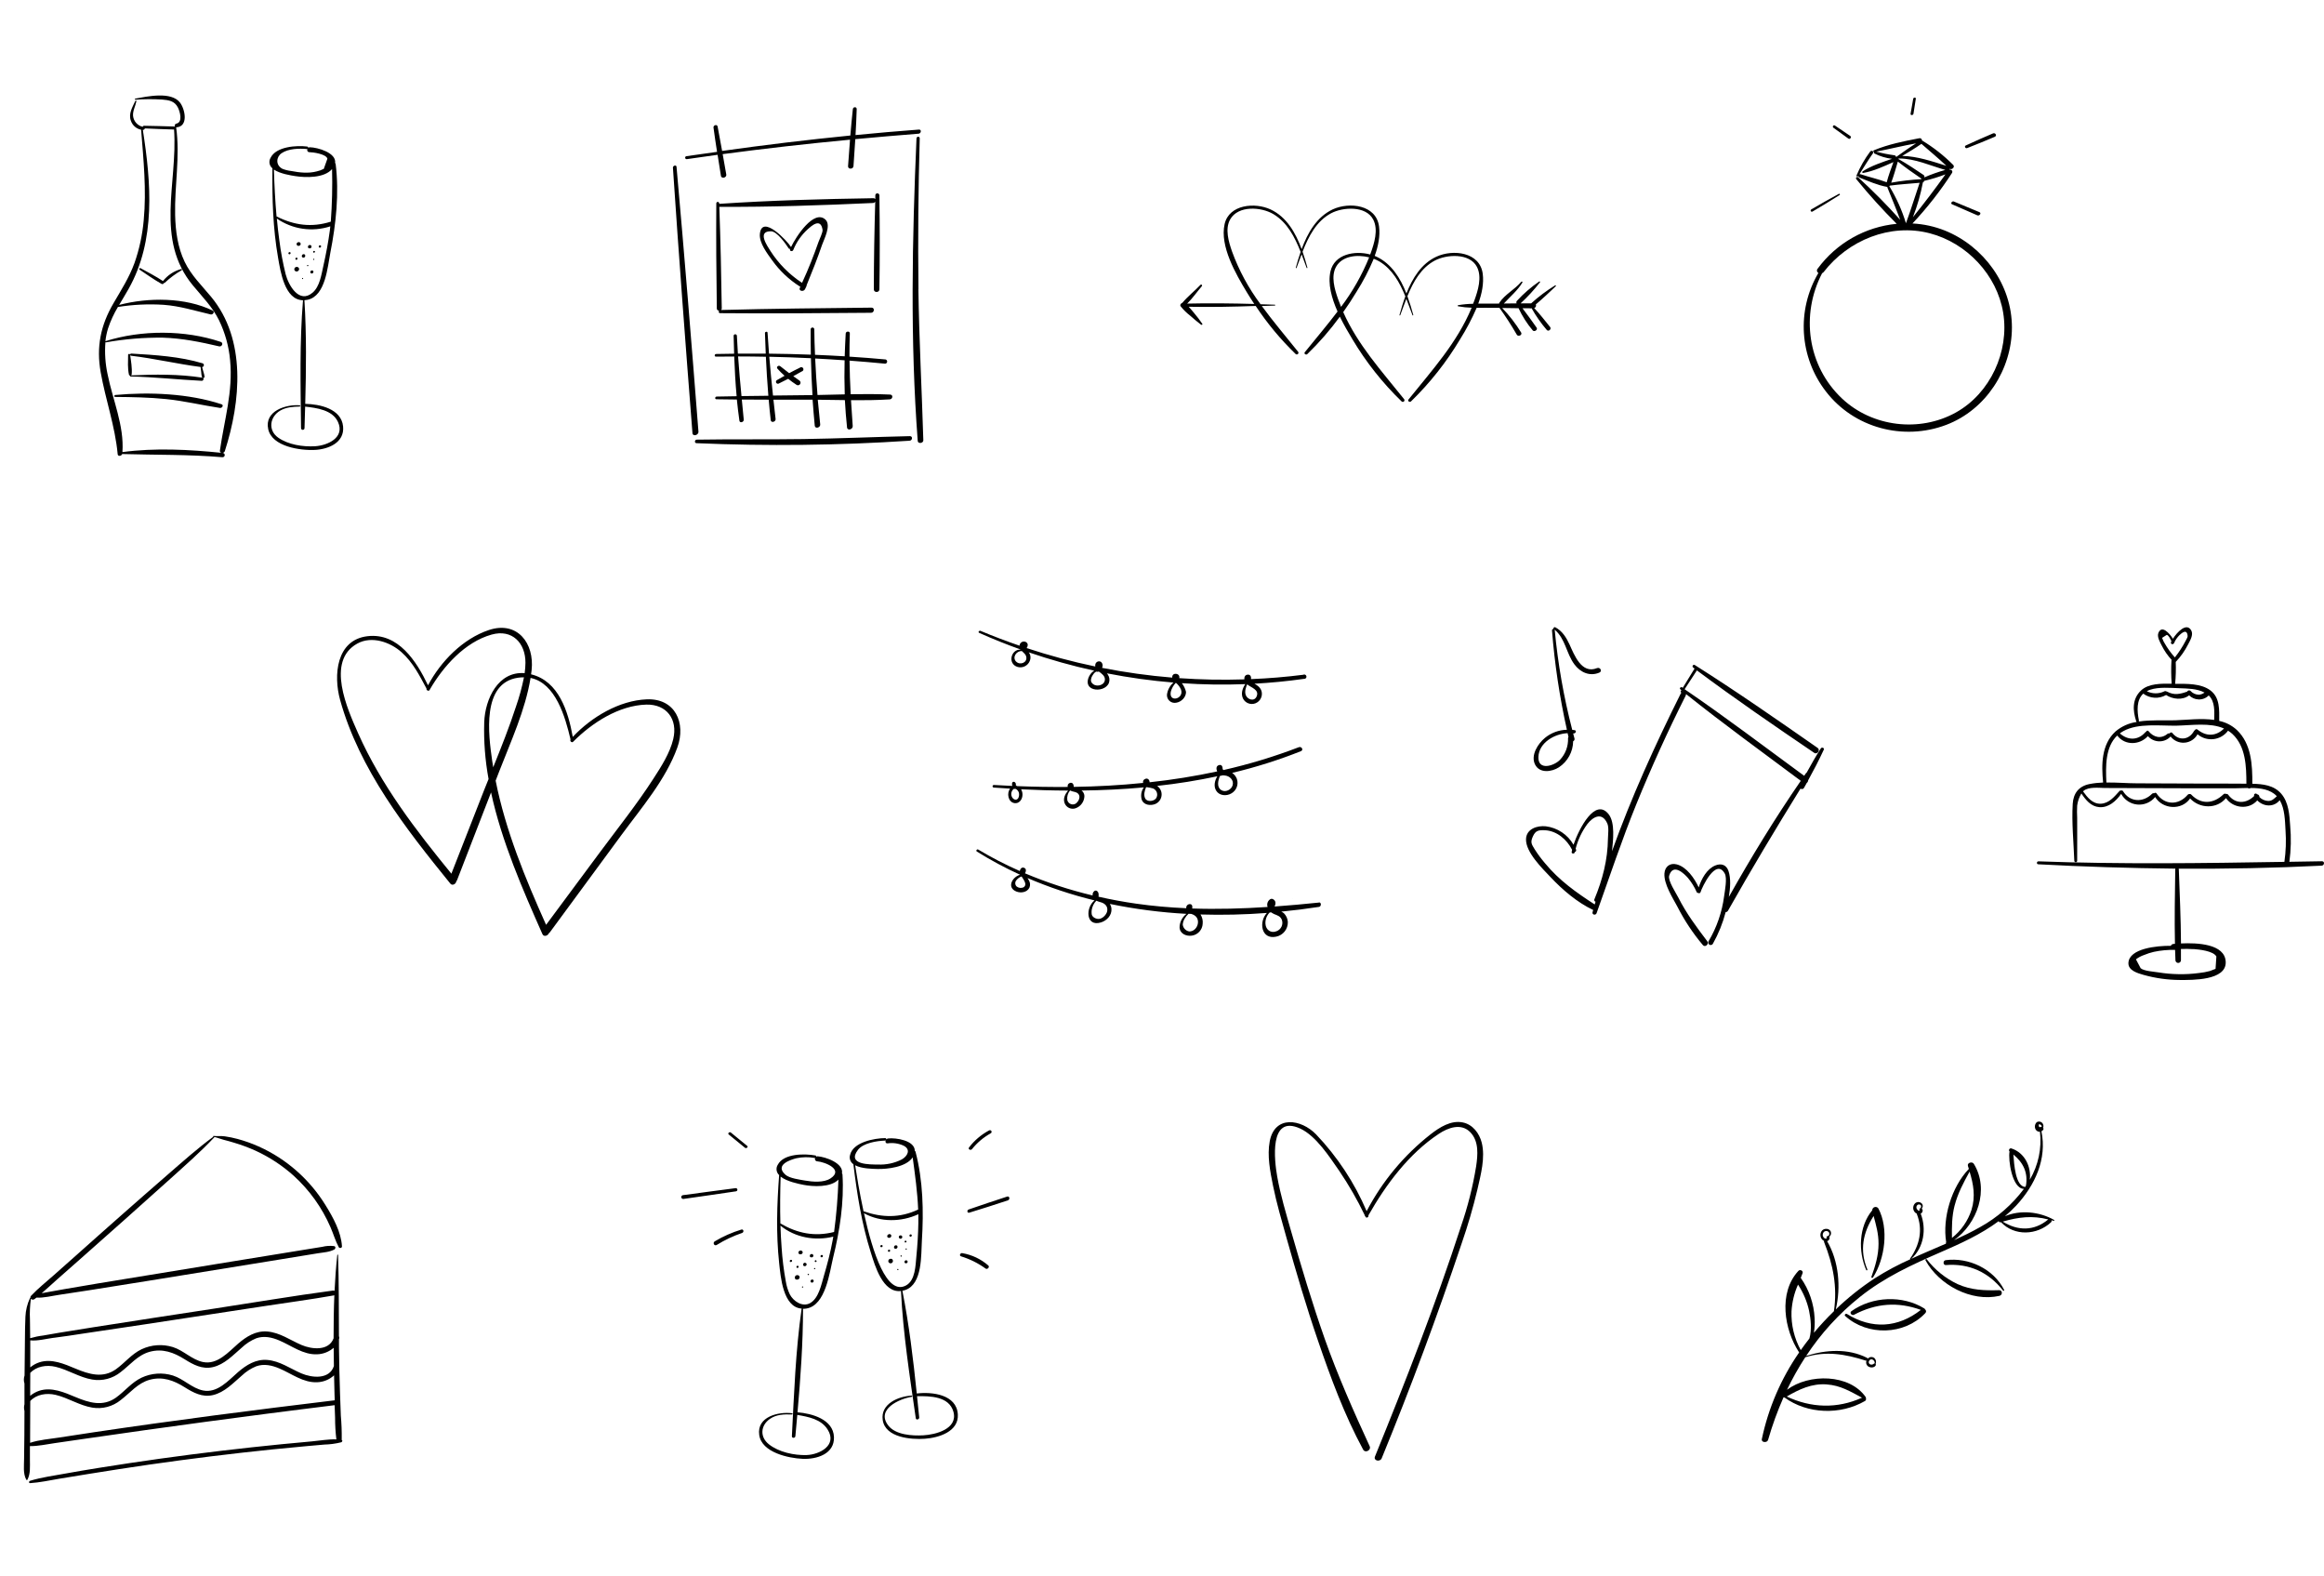 <?xml version="1.0" encoding="UTF-8"?>
<svg width="500px" height="339px" viewBox="0 0 500 339" version="1.1" xmlns="http://www.w3.org/2000/svg" xmlns:xlink="http://www.w3.org/1999/xlink">
    <title>Group 2</title>
    <g id="Page-1" stroke="none" stroke-width="1" fill="none" fill-rule="evenodd">
        <g id="Group-2">
            <rect id="Rectangle" x="0" y="0" width="499.942" height="338.896"></rect>
            <g id="Group" transform="translate(5.135, 20.539)">
                <g id="cake-copy" transform="translate(0, 223.802)" fill="#000000" fill-rule="nonzero">
                    <path d="M68.353,65.371 C68.371,65.326 68.382,65.279 68.385,65.231 L68.385,65.231 L68.385,65.231 L68.385,65.231 C68.408,63.546 68.344,61.862 68.194,60.184 C68.129,58.574 68.068,56.959 68.017,55.348 C67.905,52.043 67.83,48.739 67.793,45.434 L67.793,43.725 C67.793,43.66 67.835,43.594 67.853,43.529 C67.895,43.382 67.871,43.223 67.788,43.095 C67.755,37.265 67.788,31.425 67.601,25.609 C67.601,25.562 67.564,25.525 67.517,25.525 C67.471,25.525 67.433,25.562 67.433,25.609 C67.153,28.176 66.966,30.743 66.845,33.325 C66.73,33.267 66.599,33.246 66.472,33.264 C57.864,34.412 49.289,35.874 40.704,37.181 C32.12,38.488 23.531,39.804 14.946,41.153 C12.496,41.54 10.045,41.928 7.599,42.334 C6.451,42.525 5.307,42.731 4.159,42.932 C3.211,43.045 2.274,43.238 1.358,43.506 C1.358,42.171 1.325,40.84 1.311,39.51 C1.236,38.01 1.304,36.507 1.512,35.019 C1.713,35.256 2.068,35.285 2.305,35.085 C2.441,34.987 2.576,34.879 2.711,34.777 C4.294,34.875 6.082,34.394 7.576,34.179 C9.723,33.866 11.865,33.53 14.008,33.199 C18.296,32.53 22.58,31.847 26.859,31.15 C35.423,29.765 43.981,28.378 52.533,26.99 L59.862,25.795 L63.302,25.235 C64.464,25.048 65.757,24.997 66.803,24.418 C67.083,24.264 67.13,23.774 66.756,23.699 C65.905,23.592 65.04,23.644 64.208,23.853 L60.996,24.372 L54.578,25.417 C50.295,26.111 46.015,26.807 41.736,27.504 C33.175,28.904 24.617,30.305 16.062,31.705 C13.622,32.11 11.179,32.525 8.733,32.951 C7.59,33.147 6.446,33.348 5.307,33.563 C4.84,33.652 4.331,33.731 3.836,33.834 C4.985,32.858 6.086,31.803 7.211,30.818 L12.08,26.528 C15.329,23.653 18.573,20.776 21.813,17.897 C25.052,15.018 28.286,12.126 31.513,9.219 C34.72,6.311 38.006,3.459 40.966,0.303 C40.985,0.283 40.997,0.257 40.998,0.229 C41.652,0.373 42.352,0.672 42.987,0.831 C43.743,1.021 44.495,1.231 45.242,1.461 C46.823,1.93 48.37,2.507 49.872,3.188 C52.845,4.556 55.596,6.362 58.032,8.547 C61.436,11.634 64.142,15.412 65.967,19.629 C66.593,21.062 67.018,22.56 67.751,23.937 C67.905,24.227 68.456,24.115 68.437,23.769 C68.269,20.665 66.504,17.477 64.903,14.9 C63.229,12.185 61.168,9.728 58.783,7.609 C56.31,5.408 53.512,3.602 50.488,2.255 C49.017,1.6 47.497,1.06 45.942,0.64 C45.056,0.403 44.156,0.219 43.248,0.089 C42.427,-0.033 41.615,0.089 40.807,0 C40.714,0 40.672,0.149 40.77,0.168 L40.77,0.168 C37.278,2.731 34.043,5.639 30.771,8.472 C27.499,11.306 24.236,14.186 20.968,17.057 C17.7,19.928 14.503,22.794 11.254,25.683 C9.629,27.121 8.007,28.56 6.385,30.001 C4.779,31.43 3.038,32.802 1.568,34.366 C1.441,34.486 1.38,34.66 1.404,34.833 C1.367,34.835 1.334,34.856 1.316,34.889 C0.727,36.142 0.394,37.501 0.335,38.884 C0.251,40.523 0.247,42.152 0.228,43.804 C0.191,46.381 0.172,48.939 0.149,51.535 C-0.034,52.067 -0.049,52.642 0.107,53.182 C0.111,53.197 0.119,53.21 0.13,53.22 C0.13,53.551 0.13,53.883 0.13,54.214 C0.13,55.381 0.13,56.548 0.13,57.72 C0.001,58.192 0.001,58.69 0.13,59.162 C0.13,60.903 0.13,62.649 0.107,64.39 L0.046,69.474 C0.046,71.014 -0.206,72.555 0.513,73.941 C0.54,73.986 0.589,74.014 0.641,74.014 C0.694,74.014 0.743,73.986 0.77,73.941 C1.451,72.587 1.297,71.206 1.302,69.712 L1.302,66.72 C3.057,66.743 4.882,66.328 6.595,66.085 C8.738,65.781 10.88,65.464 13.023,65.151 C17.388,64.521 21.748,63.886 26.093,63.284 C34.748,62.07 43.407,60.903 52.071,59.783 C56.996,59.153 61.925,58.518 66.859,57.916 C66.892,58.807 66.915,59.704 66.957,60.6 C66.954,62.16 67.046,63.719 67.233,65.268 C65.51,65.212 63.689,65.548 62.009,65.697 C59.799,65.893 57.595,66.1 55.394,66.318 C51.091,66.745 46.794,67.211 42.506,67.719 C33.705,68.764 24.93,69.989 16.179,71.392 C13.765,71.78 11.352,72.181 8.948,72.62 C6.418,73.087 3.78,73.428 1.32,74.184 C1.059,74.263 1.022,74.707 1.348,74.683 C3.421,74.553 5.494,74.095 7.543,73.75 C9.721,73.392 11.9,73.035 14.078,72.681 C18.377,71.99 22.681,71.318 26.99,70.697 C35.794,69.43 44.621,68.341 53.471,67.429 C55.98,67.177 58.489,66.937 61.001,66.71 C62.214,66.598 63.431,66.491 64.651,66.388 C65.839,66.358 67.02,66.201 68.175,65.921 C68.502,65.898 68.647,65.469 68.353,65.371 Z M6.385,43.431 C8.542,43.151 10.694,42.838 12.841,42.497 C17.216,41.85 21.59,41.197 25.963,40.537 C34.633,39.22 43.298,37.899 51.959,36.574 C56.865,35.822 61.79,35.173 66.677,34.305 C66.719,34.3 66.76,34.289 66.798,34.272 C66.672,37.358 66.635,40.448 66.635,43.534 C65.589,46.307 61.967,45.924 59.708,44.957 C57.294,43.917 55.068,42.287 52.374,42.068 C49.919,41.867 47.879,43.142 46.096,44.682 C44.009,46.489 41.624,49.28 38.529,48.631 C36.153,48.132 34.379,46.152 32.073,45.42 C29.844,44.726 27.436,44.892 25.323,45.886 C23.171,46.909 21.701,48.837 19.796,50.195 C16.996,52.174 14.017,51.269 11.123,50.055 C8.71,49.047 5.956,47.828 3.314,48.701 C2.605,48.935 1.947,49.302 1.376,49.784 C1.376,47.936 1.376,46.087 1.376,44.239 L1.376,43.977 C2.987,44.131 4.821,43.627 6.385,43.422 L6.385,43.431 Z M1.376,50.975 C2.674,49.574 4.835,49.187 6.838,49.663 C9.545,50.307 11.931,51.931 14.694,52.398 C16.872,52.775 19.106,52.193 20.823,50.802 C22.873,49.247 24.483,47.142 27.069,46.433 C29.837,45.676 32.246,46.568 34.58,48.034 C36.447,49.205 38.366,50.251 40.648,49.733 C43.183,49.149 45.004,47.147 46.894,45.532 C47.79,44.68 48.836,44.003 49.98,43.534 C51.646,42.936 53.387,43.324 54.965,44.001 C57.584,45.112 60.1,47.105 63.092,46.969 C64.405,46.927 65.663,46.432 66.654,45.569 L66.654,45.695 C66.654,46.965 66.682,48.234 66.7,49.504 C65.725,52.436 62,52.057 59.698,51.073 C57.285,50.032 55.058,48.402 52.365,48.183 C49.91,47.982 47.87,49.257 46.086,50.797 C44,52.604 41.615,55.395 38.52,54.746 C36.144,54.247 34.37,52.268 32.064,51.535 C29.835,50.841 27.426,51.007 25.314,52.001 C23.162,53.024 21.692,54.952 19.787,56.31 C16.986,58.289 14.008,57.384 11.114,56.17 C8.701,55.162 5.946,53.943 3.304,54.816 C2.595,55.053 1.936,55.42 1.362,55.899 C1.362,55.432 1.362,54.966 1.362,54.499 L1.376,50.975 Z M14.914,63.76 C12.468,64.124 10.022,64.498 7.576,64.88 C5.55,65.203 3.328,65.347 1.344,66.01 C1.344,65.543 1.344,65.077 1.344,64.61 C1.344,62.08 1.355,59.548 1.376,57.015 C2.669,55.614 4.835,55.222 6.843,55.699 C9.55,56.347 11.935,57.967 14.699,58.434 C16.879,58.805 19.114,58.216 20.828,56.819 C22.877,55.264 24.488,53.159 27.074,52.45 C29.842,51.693 32.251,52.585 34.585,54.051 C36.452,55.222 38.37,56.268 40.653,55.75 C43.188,55.166 45.008,53.164 46.899,51.549 C47.794,50.697 48.841,50.02 49.984,49.551 C51.651,48.953 53.392,49.341 54.97,50.018 C57.588,51.124 60.104,53.117 63.097,52.982 C64.45,52.939 65.743,52.411 66.738,51.493 C66.766,52.851 66.794,54.209 66.836,55.568 C66.836,55.997 66.868,56.431 66.882,56.866 C49.517,58.957 32.19,61.183 14.904,63.76 L14.914,63.76 Z" id="Shape"></path>
                </g>
                <g id="cheers-copy" transform="translate(141.432, 222.562)" fill="#000000" fill-rule="nonzero">
                    <path d="M14.185,3.378 C14.479,3.616 14.012,4.013 13.718,3.789 C12.546,2.855 11.384,1.879 10.212,0.923 C9.923,0.684 10.39,0.283 10.679,0.512 C11.851,1.464 13.023,2.416 14.185,3.378 Z M11.66,12.476 C7.883,12.975 4.107,13.461 0.33,13.984 C0.186,14.013 0.068,14.117 0.021,14.256 C-0.025,14.396 0.006,14.55 0.103,14.66 C0.201,14.77 0.349,14.82 0.494,14.791 C4.265,14.268 8.028,13.703 11.795,13.153 C11.92,13.133 12.025,13.046 12.067,12.927 C12.109,12.807 12.083,12.674 11.998,12.58 C11.913,12.486 11.783,12.446 11.66,12.476 Z M12.929,21.382 C10.931,21.99 9.014,22.838 7.22,23.908 C6.693,24.22 7.113,25.009 7.636,24.687 C9.346,23.625 11.172,22.762 13.079,22.115 C13.55,21.956 13.438,21.233 12.929,21.382 Z M62.555,4.078 C63.655,2.702 65.012,1.552 66.55,0.694 C66.679,0.643 66.767,0.523 66.777,0.385 C66.787,0.247 66.717,0.116 66.597,0.047 C66.477,-0.021 66.328,-0.015 66.214,0.064 C64.541,0.958 63.079,2.199 61.924,3.705 C61.621,4.115 62.27,4.428 62.555,4.078 Z M70.112,14.287 C67.349,15.193 64.585,16.098 61.84,17.06 C61.406,17.214 61.504,17.886 61.976,17.746 C64.777,16.901 67.517,16 70.276,15.099 C70.78,14.926 70.658,14.11 70.112,14.287 L70.112,14.287 Z M60.463,26.452 C60.025,26.372 59.735,27.012 60.216,27.147 C62.107,27.726 63.89,28.614 65.491,29.775 C65.869,30.032 66.424,29.444 66.065,29.108 C64.478,27.723 62.54,26.804 60.463,26.452 L60.463,26.452 Z M59.506,61.116 C59.74,64.851 55.389,66.167 52.411,66.377 C49.433,66.587 43.892,66.134 43.346,62.339 C42.842,58.843 46.758,57.242 49.578,57.097 C49.741,57.097 49.746,57.34 49.578,57.363 C46.917,57.769 41.861,60.057 44.532,63.516 C46.119,65.57 49.699,65.766 52.061,65.64 C54.694,65.5 59.572,64.277 58.559,60.57 C57.625,57.223 53.508,57.177 50.731,57.223 C50.889,58.751 51.045,60.273 51.197,61.788 C51.239,62.227 50.53,62.433 50.46,61.966 C49.167,52.947 47.72,43.709 47.276,34.597 C43.369,35.064 41.675,29.169 40.792,26.34 C38.827,20.155 37.814,13.736 37.035,7.322 C36.384,6.881 36.098,6.066 36.33,5.315 C36.979,2.57 41.558,1.725 43.873,1.707 C43.946,1.7 44.018,1.729 44.066,1.785 C44.114,1.84 44.133,1.915 44.116,1.987 C44.216,1.871 44.356,1.798 44.508,1.781 C46.151,1.595 50.236,2.188 50.25,4.442 C50.333,4.489 50.392,4.569 50.413,4.662 C52.019,10.795 52.173,17.466 51.772,23.763 C51.58,26.774 51.949,33.099 48.191,34.387 C47.991,34.454 47.787,34.507 47.58,34.546 C49.008,41.786 49.914,49.25 50.67,56.64 L50.67,56.64 C53.975,56.243 59.24,56.845 59.506,61.116 Z M42.305,7.392 C44.082,7.479 45.852,7.103 47.44,6.3 C48.719,5.581 49.428,4.148 47.86,3.345 C46.786,2.841 45.588,2.664 44.415,2.836 C43.971,2.878 43.855,2.5 43.985,2.183 C43.939,2.221 43.882,2.242 43.822,2.244 C42.114,2.304 39.154,2.743 38.015,4.237 C35.536,7.514 40.774,7.378 42.305,7.392 Z M37.413,7.551 C37.744,9.68 38.346,13.433 39.219,17.443 C43.234,18.843 47.052,18.913 50.95,17.083 L50.973,17.083 C50.819,13.307 50.306,9.614 49.792,5.852 C48.392,7.967 44.312,8.396 42.23,8.349 C41.152,8.317 38.823,8.298 37.418,7.551 L37.413,7.551 Z M48.373,33.393 C50.376,32.296 50.395,29.108 50.586,27.166 C50.819,24.795 50.973,22.419 51.011,20.043 C51.011,19.384 51.011,18.726 51.011,18.077 C47.342,19.777 42.884,19.842 39.313,17.867 C41.18,26.312 44.214,35.676 48.373,33.393 Z M45.493,27.904 C45.362,27.558 44.774,27.609 44.625,27.904 C44.495,28.099 44.531,28.361 44.709,28.515 C44.884,28.671 45.143,28.686 45.334,28.551 C45.526,28.416 45.599,28.167 45.512,27.95 L45.493,27.904 Z M46.595,29.845 C46.427,29.845 46.394,30.102 46.595,30.102 C46.796,30.102 46.782,29.845 46.604,29.845 L46.595,29.845 Z M48.392,27.978 C47.963,27.978 47.878,28.641 48.341,28.641 C48.803,28.641 48.84,27.997 48.401,27.997 L48.392,27.978 Z M47.314,26.923 C47.132,26.923 47.099,27.203 47.314,27.203 C47.528,27.203 47.514,26.942 47.323,26.942 L47.314,26.923 Z M48.392,25.7 C48.565,25.7 48.593,25.439 48.392,25.439 C48.191,25.439 48.219,25.719 48.401,25.719 L48.392,25.7 Z M46.175,24.767 C45.708,24.767 45.6,25.514 46.114,25.514 C46.627,25.514 46.697,24.762 46.184,24.762 L46.175,24.767 Z M44.718,25.7 C44.424,25.7 44.368,26.167 44.686,26.167 C45.003,26.167 45.04,25.7 44.728,25.7 L44.718,25.7 Z M43.094,24.706 C42.786,24.706 42.725,25.173 43.056,25.173 C43.388,25.173 43.43,24.706 43.103,24.706 L43.094,24.706 Z M44.788,23.147 L44.858,23.147 C44.975,23.119 45.075,23.046 45.136,22.943 C45.197,22.839 45.213,22.716 45.18,22.601 C45.136,22.491 45.046,22.407 44.934,22.369 C44.821,22.331 44.699,22.344 44.597,22.405 L44.532,22.447 C44.364,22.537 44.278,22.728 44.321,22.913 C44.394,23.105 44.602,23.207 44.798,23.147 L44.788,23.147 Z M47.122,22.643 L47.076,22.643 C46.933,22.677 46.827,22.796 46.81,22.941 L46.81,22.983 C46.811,23.143 46.915,23.284 47.067,23.334 C47.219,23.383 47.386,23.331 47.482,23.203 C47.571,23.089 47.582,22.931 47.509,22.806 C47.436,22.68 47.294,22.612 47.15,22.633 L47.122,22.643 Z M48.299,24.15 L48.355,24.122 C48.709,23.94 48.149,23.52 48.065,23.954 L48.065,24.01 C48.056,24.146 48.229,24.202 48.327,24.15 L48.299,24.15 Z M49.326,22.918 C49.652,22.918 49.713,22.414 49.363,22.414 C49.013,22.414 49.008,22.918 49.354,22.918 L49.326,22.918 Z M26.2,38.425 C26.2,45.796 25.668,53.293 25.015,60.687 C28.096,60.93 32.703,62.19 32.857,65.994 C33.002,69.677 29.122,70.826 26.112,70.695 C23.101,70.564 17.303,69.346 16.776,65.56 C16.211,61.62 20.925,60.509 23.866,60.892 C24.034,60.916 23.96,61.168 23.81,61.158 C22.181,61.093 20.487,61.13 19.096,62.092 C17.037,63.52 16.888,65.985 18.834,67.549 C20.963,69.262 24.305,69.971 26.975,69.883 C29.748,69.785 33.636,67.787 31.503,64.407 C30.103,62.162 27.386,61.667 24.968,61.247 C24.833,62.778 24.693,64.309 24.553,65.831 C24.51,66.274 23.782,66.298 23.806,65.831 C24.272,56.738 24.604,47.402 25.902,38.378 C21.873,38.084 21.383,31.512 21.061,28.548 C20.384,22.265 20.594,15.944 21.061,9.661 C20.445,9.087 20.322,8.158 20.767,7.444 C22.055,4.965 26.625,5.035 28.861,5.441 C28.921,5.446 28.977,5.477 29.011,5.527 C29.045,5.577 29.056,5.64 29.038,5.698 C29.131,5.638 29.241,5.611 29.351,5.619 C30.976,5.731 34.999,7.08 34.579,9.311 C34.645,9.359 34.684,9.435 34.687,9.516 C35.065,15.482 34.099,21.653 32.675,27.409 C31.905,30.569 31.102,37.636 26.966,38.36 C26.713,38.404 26.457,38.426 26.2,38.425 Z M22.429,9.596 C23.292,10.357 25.528,10.646 26.63,10.837 C28.231,11.117 30.635,11.332 32.087,10.394 C35.07,8.466 30.906,6.842 29.258,6.701 C29.086,6.696 28.928,6.604 28.839,6.458 C28.749,6.311 28.74,6.128 28.814,5.973 C28.766,5.988 28.714,5.988 28.665,5.973 C27.375,5.743 26.053,5.765 24.772,6.039 C23.773,6.295 19.931,7.397 22.429,9.596 Z M21.378,9.988 C21.28,13.344 21.238,16.71 21.332,20.071 C25.033,22.213 28.702,22.951 32.885,21.9 L32.885,21.9 C33.386,18.162 33.697,14.401 33.818,10.632 C32.143,12.364 28.334,12.158 26.317,11.762 C25.271,11.556 22.732,11.057 21.378,9.988 L21.378,9.988 Z M27.722,37.202 C29.589,36.161 30.149,33.169 30.7,31.302 C31.433,28.804 32.101,26.279 32.567,23.721 C32.619,23.45 32.661,23.175 32.712,22.899 C28.828,23.88 24.473,23.1 21.346,20.533 C21.397,22.101 21.472,23.67 21.593,25.233 C21.75,27.687 22.052,30.13 22.499,32.548 C22.651,33.505 22.938,34.436 23.353,35.312 C24.123,36.801 26.074,38.112 27.722,37.202 L27.722,37.202 Z M25.113,31.194 L25.08,31.194 C24.864,31.141 24.638,31.229 24.515,31.414 C24.446,31.53 24.421,31.668 24.445,31.801 C24.492,32.203 25.038,32.245 25.285,32.021 C25.429,31.912 25.498,31.73 25.461,31.553 C25.424,31.376 25.288,31.237 25.113,31.194 Z M26.107,33.608 C25.939,33.608 25.906,33.865 26.107,33.865 C26.308,33.865 26.284,33.608 26.107,33.608 Z M28.133,32.796 C28.562,32.796 28.646,32.128 28.184,32.128 C27.722,32.128 27.675,32.796 28.133,32.796 L28.133,32.796 Z M27.339,31.176 C27.521,31.176 27.554,30.896 27.339,30.896 C27.125,30.896 27.148,31.176 27.339,31.176 L27.339,31.176 Z M28.707,29.911 C28.88,29.911 28.912,29.645 28.707,29.645 C28.502,29.645 28.525,29.911 28.707,29.911 L28.707,29.911 Z M26.616,28.51 C26.149,28.51 26.046,29.257 26.56,29.257 C27.073,29.257 27.134,28.534 26.616,28.534 L26.616,28.51 Z M25.005,29.635 C25.299,29.635 25.351,29.169 25.038,29.169 C24.725,29.169 24.688,29.635 25.005,29.635 Z M23.605,27.894 C23.297,27.894 23.241,28.361 23.568,28.361 C23.894,28.361 23.96,27.89 23.633,27.89 L23.605,27.894 Z M26.084,26.134 C26.038,26.026 25.948,25.942 25.836,25.905 C25.724,25.867 25.602,25.88 25.5,25.938 L25.43,25.966 C25.248,26.054 25.16,26.265 25.225,26.456 C25.298,26.642 25.499,26.742 25.691,26.69 L25.771,26.69 C25.896,26.671 26.005,26.597 26.07,26.489 C26.135,26.38 26.149,26.249 26.107,26.13 L26.084,26.134 Z M28.301,27.269 C28.414,27.173 28.456,27.018 28.406,26.878 C28.356,26.739 28.225,26.645 28.077,26.643 L28.021,26.643 C27.844,26.65 27.697,26.781 27.671,26.956 L27.671,27.007 C27.591,27.367 28.091,27.455 28.301,27.269 Z M28.898,28.356 L28.959,28.356 C29.37,28.235 28.889,27.726 28.73,28.118 L28.73,28.174 C28.722,28.221 28.735,28.27 28.767,28.306 C28.799,28.341 28.846,28.36 28.894,28.356 L28.898,28.356 Z M30.205,27.343 C30.532,27.343 30.593,26.844 30.243,26.844 C29.893,26.844 29.855,27.343 30.201,27.343 L30.205,27.343 Z" id="Shape"></path>
                </g>
                <g id="heart-copy" transform="translate(267.818, 220.796)" fill="#000000" fill-rule="nonzero">
                    <path d="M44.905,14.536 C43.969,18.455 42.838,22.325 41.516,26.131 C36.297,41.713 30.563,57.117 24.314,72.344 C23.969,73.194 22.493,72.886 22.867,71.966 C29.509,55.656 35.937,39.169 41.385,22.42 C42.828,18.235 43.914,13.934 44.629,9.565 C44.989,7.123 45.264,4.206 43.415,2.25 C41.45,0.173 38.626,1.213 36.586,2.567 C30.149,6.829 25.22,13.458 21.452,20.096 C21.579,20.464 21.018,20.777 20.836,20.404 L20.78,20.292 C20.701,20.237 20.655,20.145 20.659,20.049 C19.068,16.739 17.234,13.552 15.174,10.512 C13.087,7.515 10.203,2.997 6.772,1.414 C-0.002,-1.695 1.245,8.416 1.833,11.735 C2.528,15.694 3.7,19.554 4.797,23.405 C7.033,31.219 9.372,39.01 12.07,46.68 C14.871,54.578 18.222,62.14 21.723,69.74 C22.115,70.589 20.79,71.308 20.323,70.477 C16.313,63.064 13.321,54.989 10.604,47.035 C8.102,39.762 5.936,32.382 3.849,24.978 C2.809,21.244 1.698,17.509 0.932,13.705 C0.32,10.685 -0.366,7.221 0.227,4.145 C1.305,-1.489 6.972,-0.644 10.189,2.665 C14.778,7.475 18.465,13.071 21.074,19.185 C24.441,12.757 29.137,7.117 34.85,2.642 C36.773,1.153 39.21,-0.42 41.763,0.103 C43.901,0.537 45.329,2.437 45.838,4.458 C46.641,7.683 45.619,11.371 44.905,14.536 Z" id="Path"></path>
                </g>
                <g id="leaves-2-copy" transform="translate(373.906, 220.709)" fill="#000000" fill-rule="nonzero">
                    <path d="M35.093,40.358 C35.078,40.297 35.04,40.245 34.986,40.213 C30.271,37.296 23.783,37.59 19.287,40.788 C18.797,41.138 19.358,41.819 19.852,41.558 C24.558,39.065 29.291,38.72 34.225,40.512 C29.272,44.391 23.675,44.713 18.307,41.385 C18.055,41.231 17.696,41.6 17.934,41.815 C22.718,46.17 30.682,45.96 35.154,41.236 C35.285,41.122 35.354,40.954 35.342,40.782 C35.33,40.609 35.238,40.452 35.093,40.358 L35.093,40.358 Z" id="Path"></path>
                    <path d="M22.476,31.956 C22.546,32.105 22.784,31.956 22.718,31.825 C20.982,27.656 21.785,23.889 24.063,20.309 C24.59,22.293 25.136,24.141 25.118,26.303 C25.118,28.786 24.418,31.087 23.587,33.403 C23.507,33.613 23.811,33.711 23.923,33.543 C26.5,29.519 27.377,23.012 25.076,18.675 C24.894,18.416 24.565,18.304 24.263,18.401 C23.961,18.497 23.757,18.779 23.759,19.095 C20.861,22.582 20.716,27.927 22.476,31.956 Z" id="Path"></path>
                    <path d="M51.049,36.274 C47.935,36.362 45.059,36.274 42.151,34.976 C39.538,33.745 37.254,31.91 35.49,29.622 C35.373,29.482 35.121,29.664 35.21,29.822 C38.09,35.144 45.073,38.874 51.137,37.487 C51.828,37.347 51.828,36.25 51.049,36.274 Z" id="Path"></path>
                    <path d="M39.551,29.818 C38.949,29.897 38.963,30.919 39.612,30.868 C44.653,30.467 48.841,32.441 51.926,36.372 C52.019,36.488 52.216,36.344 52.15,36.218 C49.844,31.676 44.504,29.155 39.551,29.818 Z" id="Path"></path>
                    <path d="M52.295,20.374 C53.156,19.659 53.971,18.89 54.736,18.073 C58.774,13.718 61.402,8.051 60.165,2.095 C60.303,2.023 60.425,1.925 60.525,1.805 C60.641,1.671 60.641,1.472 60.525,1.338 C60.635,1.069 60.619,0.764 60.483,0.507 C60.362,0.273 60.149,0.101 59.895,0.032 C59.64,-0.036 59.369,0.006 59.147,0.148 C58.728,0.563 58.638,1.207 58.928,1.721 C59.086,1.97 59.342,2.14 59.633,2.188 C59.704,2.195 59.776,2.195 59.848,2.188 C60.269,5.778 59.5,9.408 57.658,12.518 C58.009,9.717 56.571,6.702 53.7,5.778 C53.526,5.726 53.34,5.798 53.246,5.953 C53.153,6.108 53.176,6.307 53.303,6.436 C52.976,8.205 53.84,14.455 56.398,14.479 C53.883,17.85 50.68,20.647 47.001,22.685 C45.172,23.726 43.267,24.646 41.367,25.514 C46.357,21.962 49.013,14.633 45.624,9.097 C45.265,8.513 44.121,8.868 44.355,9.563 L44.555,10.198 C44.532,10.214 44.51,10.231 44.49,10.25 C40.844,14.101 38.823,20.664 39.673,25.962 C39.599,26.043 39.581,26.161 39.626,26.261 C37.143,27.348 34.631,28.385 32.157,29.528 C34.874,27.12 35.467,23.096 34.192,19.81 C34.505,19.659 34.672,19.312 34.594,18.974 C34.572,18.871 34.495,18.788 34.393,18.759 C34.645,18.499 34.707,18.109 34.547,17.784 C34.38,17.526 34.107,17.356 33.802,17.319 C33.497,17.283 33.192,17.385 32.969,17.597 C32.704,17.87 32.562,18.24 32.575,18.62 C32.589,19.001 32.756,19.359 33.039,19.614 C33.133,19.694 33.239,19.761 33.352,19.81 C33.35,19.833 33.35,19.856 33.352,19.88 C34.711,23.269 33.954,26.569 31.914,29.468 C31.896,29.492 31.892,29.523 31.902,29.552 C31.912,29.58 31.936,29.601 31.966,29.608 C29.322,30.783 26.769,32.153 24.329,33.706 C21.325,35.67 18.512,37.911 15.927,40.4 C17.047,35.564 16.58,30.042 14.059,25.729 C14.141,25.707 14.217,25.669 14.283,25.617 C14.553,25.429 14.657,25.081 14.535,24.776 C14.878,24.504 14.998,24.037 14.83,23.633 C14.507,22.951 13.513,22.918 13.009,23.395 C12.73,23.692 12.587,24.093 12.617,24.5 C12.646,24.907 12.844,25.283 13.163,25.537 C13.237,25.596 13.319,25.645 13.406,25.682 C13.375,25.758 13.375,25.844 13.406,25.92 C15.371,30.877 16.281,35.508 15.525,40.792 C14.008,42.264 12.57,43.814 11.217,45.437 C11.379,44.398 11.43,43.345 11.366,42.295 C11.217,39.179 10.182,36.171 8.383,33.622 C8.514,33.295 8.649,32.964 8.775,32.628 C8.976,32.105 8.238,31.727 7.879,32.119 C3.514,36.838 4.812,44.769 8.038,49.666 C4.148,55.279 1.42,61.613 0.013,68.296 C-0.145,69.071 1.162,69.164 1.358,68.469 C2.254,65.343 3.365,62.283 4.681,59.31 C4.744,59.335 4.81,59.347 4.877,59.348 C9.83,62.947 16.916,63.161 22.186,60.118 C22.413,60 22.503,59.72 22.387,59.492 C22.424,59.435 22.424,59.362 22.387,59.305 C18.891,54.231 10.129,54.171 5.428,57.695 C6.583,55.277 7.896,52.938 9.359,50.693 C13.812,49.293 17.99,50.026 22.364,51.421 C22.42,51.44 22.48,51.44 22.536,51.421 C22.339,51.886 22.507,52.425 22.933,52.696 C23.4,52.985 24.231,52.985 24.516,52.434 C24.564,52.336 24.553,52.219 24.488,52.131 C24.67,51.711 24.577,51.222 24.254,50.898 C24.048,50.72 23.778,50.63 23.506,50.65 C23.234,50.671 22.98,50.798 22.802,51.006 C22.782,50.93 22.729,50.867 22.658,50.833 C18.578,48.756 13.789,49.069 9.545,50.413 C12.71,45.595 16.619,41.309 21.127,37.716 C26.378,33.515 32.33,30.784 38.445,28.119 C42.768,26.251 47.179,24.249 50.969,21.42 C50.99,21.512 51.05,21.591 51.133,21.635 C51.217,21.679 51.316,21.684 51.403,21.649 L51.469,21.649 C54.335,24.692 59.218,24.473 62.205,21.686 C62.346,21.575 62.394,21.383 62.322,21.219 C62.474,21.263 62.63,21.31 62.789,21.359 C62.905,21.392 63.003,21.224 62.891,21.159 C59.764,19.389 55.614,18.937 52.295,20.374 Z M59.67,0.591 C59.801,0.526 60.053,0.731 60.137,0.825 C60.2,0.921 60.232,1.033 60.23,1.147 C60.125,1.119 60.013,1.133 59.918,1.184 C59.624,1.371 59.484,0.68 59.661,0.591 L59.67,0.591 Z M54.129,7.089 C56.272,8.858 57.313,11.01 56.832,13.816 L56.664,14.073 C54.573,13.905 54.279,9.162 54.129,7.089 Z M33.478,17.952 C33.588,17.856 33.732,17.81 33.877,17.826 C34.022,17.842 34.153,17.918 34.239,18.036 C34.356,18.303 34.24,18.614 33.978,18.741 C33.928,18.751 33.893,18.795 33.893,18.846 C33.893,18.896 33.928,18.94 33.978,18.951 C33.955,18.984 33.939,19.023 33.931,19.063 C33.852,19.441 33.389,18.885 33.338,18.755 C33.194,18.487 33.251,18.155 33.478,17.952 Z M13.504,23.637 C13.664,23.538 13.858,23.507 14.041,23.552 C14.225,23.597 14.383,23.713 14.479,23.875 C14.587,24.125 14.528,24.416 14.33,24.604 C14.189,24.568 14.044,24.645 13.994,24.781 L13.994,24.781 C13.882,24.781 13.882,24.977 13.994,24.972 L13.994,24.972 C13.989,25.049 13.948,25.118 13.883,25.159 C13.818,25.199 13.738,25.206 13.667,25.178 C13.457,25.101 13.288,24.94 13.2,24.734 C13.005,24.345 13.137,23.871 13.504,23.637 Z M23.092,51.468 C23.503,50.74 24.422,51.389 24.282,52.019 C24.231,52.022 24.181,52.038 24.138,52.065 C23.927,52.272 23.616,52.339 23.339,52.238 C23.193,52.181 23.081,52.061 23.033,51.912 C22.985,51.762 23.007,51.6 23.092,51.468 L23.092,51.468 Z M6.394,40.825 C6.511,38.839 6.985,36.891 7.795,35.074 C8.924,36.779 9.73,38.678 10.171,40.676 C10.535,42.431 10.796,44.746 10.25,46.655 C9.609,47.477 8.987,48.312 8.383,49.162 C6.98,46.613 6.293,43.732 6.394,40.825 L6.394,40.825 Z M13.947,56.542 C16.916,56.738 19.082,58.078 21.565,59.399 C16.188,61.822 10.605,61.607 5.368,59.147 C8.07,57.583 10.712,56.318 13.947,56.537 L13.947,56.542 Z M41.488,18.073 C42.165,15.445 43.407,13.12 44.709,10.768 C45.536,13.498 46.021,16.089 45.116,19.007 C44.343,21.387 42.88,23.484 40.914,25.033 C40.877,22.676 40.882,20.412 41.484,18.068 L41.488,18.073 Z M61.598,21.084 C58.527,23.609 55.063,23.525 51.837,21.523 C55.259,20.528 58.242,20.183 61.64,21.056 C61.624,21.063 61.609,21.071 61.594,21.079 L61.598,21.084 Z" id="Shape"></path>
                </g>
                <g id="champagne-copy" transform="translate(16.157, 0)" fill="#000000" fill-rule="nonzero">
                    <path d="M18.441,35.784 C16.938,32.656 16.471,29.179 16.387,25.743 C16.238,19.418 17.484,13.163 16.607,6.847 C16.632,6.85 16.657,6.85 16.681,6.847 C19.277,6.66 18.549,3.005 17.447,1.54 C15.552,-0.944 10.375,0.214 7.817,0.671 C7.686,0.695 7.686,0.909 7.817,0.905 C9.73,0.768 11.649,0.757 13.563,0.872 C14.987,0.998 16.257,1.143 16.985,2.59 C17.391,3.393 18.129,5.769 16.621,6.063 C16.498,6.095 16.395,6.179 16.339,6.292 C16.282,6.406 16.278,6.538 16.327,6.656 C16.293,6.666 16.262,6.682 16.233,6.702 C16.191,6.683 16.145,6.672 16.098,6.67 C13.969,6.595 11.836,6.558 9.703,6.516 C9.565,6.51 9.443,6.605 9.413,6.74 C8.281,6.48 7.443,5.525 7.332,4.368 C7.252,3.285 7.859,2.277 8.055,1.227 C8.083,1.073 7.859,1.087 7.812,1.194 C7.187,2.534 6.295,3.958 6.879,5.465 C7.216,6.444 8.052,7.166 9.068,7.361 C9.068,7.361 9.068,7.361 9.068,7.361 C9.581,13.844 10.244,20.338 9.628,26.821 C9.354,29.967 8.686,33.066 7.64,36.045 C6.51,39.15 4.764,41.876 3.112,44.709 C0.339,49.471 -0.595,54.106 0.367,59.53 C1.426,65.496 3.466,71.097 4.027,77.166 C4.078,77.707 4.862,77.558 4.988,77.124 C12.2,77.334 19.338,77.194 26.554,77.81 C26.812,77.829 27.037,77.636 27.056,77.378 C27.075,77.12 26.882,76.896 26.624,76.876 L26.48,76.876 C26.739,76.9 26.982,76.75 27.077,76.508 C30.517,65.823 31.745,52.495 24.132,43.309 C22.115,40.877 19.832,38.673 18.441,35.784 Z M28.211,56.939 C28.884,63.633 26.946,69.832 26.022,76.368 C25.995,76.491 26.026,76.621 26.106,76.719 C26.186,76.817 26.306,76.873 26.433,76.872 C19.464,76.153 12.023,75.765 5.049,76.704 C5.45,71.013 2.948,65.468 1.856,59.969 C1.364,57.704 1.207,55.38 1.389,53.07 C1.422,53.099 1.467,53.111 1.511,53.102 C5.552,52.386 9.651,52.049 13.755,52.094 C17.895,52.215 21.835,53.028 25.854,53.961 C26.47,54.101 26.844,53.219 26.195,53 C18.497,50.404 9.119,50.404 1.431,52.841 C1.431,52.841 1.398,52.864 1.384,52.873 C1.485,51.935 1.676,51.008 1.954,50.105 C2.49,48.495 3.202,46.948 4.078,45.493 C7.332,44.972 10.634,44.815 13.923,45.027 C17.456,45.288 20.635,46.31 24.048,47.099 C24.514,47.207 24.981,46.511 24.468,46.264 C18.577,43.402 10.65,43.402 4.339,45.05 C5.016,43.892 5.74,42.749 6.384,41.586 C12.261,31.135 11.22,18.797 9.437,7.389 L9.53,7.389 C9.7,7.379 9.839,7.249 9.862,7.08 C11.929,7.169 13.993,7.263 16.061,7.319 C16.093,7.323 16.126,7.323 16.159,7.319 C16.966,18.867 11.985,30.948 20.225,40.872 C22.227,43.29 24.426,45.498 25.826,48.341 C27.135,51.039 27.943,53.952 28.211,56.939 L28.211,56.939 Z M26.036,67.209 C22.157,66.63 18.376,65.701 14.46,65.304 C10.804,64.931 7.159,64.87 3.49,64.838 C3.2,64.838 3.266,64.445 3.522,64.422 C10.8,63.75 19.328,64.095 26.326,66.406 C26.9,66.551 26.55,67.26 26.036,67.209 Z M17.769,37.604 C16.47,38.345 15.264,39.24 14.179,40.27 C14.122,40.321 14.046,40.346 13.969,40.34 C13.935,40.436 13.861,40.512 13.766,40.549 C13.671,40.586 13.564,40.579 13.475,40.531 C11.827,39.598 10.305,38.515 8.741,37.469 C8.541,37.334 8.741,37.04 8.956,37.152 C10.576,38.048 12.224,38.893 13.773,39.915 C14.764,38.659 16.132,37.754 17.676,37.334 C17.751,37.308 17.832,37.348 17.858,37.422 C17.884,37.497 17.844,37.579 17.769,37.604 Z M6.454,60.053 C6.15,58.708 6.253,57.154 6.272,55.782 C6.272,55.558 6.664,55.497 6.697,55.73 C6.888,57.089 7.163,58.61 7.042,59.983 C7.035,60.077 6.98,60.161 6.897,60.207 C11.967,59.978 17.246,59.908 22.269,60.706 L22.269,60.706 C22.221,60.674 22.184,60.629 22.162,60.576 C22.068,60.219 22.013,59.852 21.998,59.483 C21.956,59.119 21.896,58.76 21.858,58.396 C16.859,57.752 11.929,56.575 6.921,55.982 C6.837,55.977 6.763,55.927 6.727,55.852 C6.69,55.776 6.696,55.687 6.743,55.618 C6.79,55.549 6.87,55.51 6.953,55.516 C11.995,55.805 17.452,56.141 22.306,57.612 C22.489,57.68 22.599,57.867 22.571,58.06 C22.542,58.253 22.384,58.4 22.19,58.414 C22.292,58.755 22.372,59.101 22.47,59.441 C22.591,59.784 22.674,60.14 22.717,60.501 C22.72,60.58 22.683,60.655 22.62,60.702 C22.557,60.75 22.475,60.763 22.4,60.739 C22.629,60.912 22.442,61.388 22.115,61.374 C16.98,61.117 11.911,60.557 6.781,60.44 C6.664,60.44 6.65,60.324 6.706,60.254 C6.585,60.256 6.479,60.172 6.454,60.053 Z M52.522,71.181 C52.144,67.368 47.476,66.387 44.377,66.331 C44.577,58.909 44.666,51.394 44.204,44.037 C44.435,44.023 44.664,43.992 44.89,43.944 C48.765,43.108 49.185,36.834 49.778,33.828 C51.001,27.629 51.705,21.024 50.921,14.727 C50.913,14.647 50.87,14.576 50.805,14.531 C51.122,12.309 47.009,11.165 45.38,11.137 C45.256,11.133 45.135,11.174 45.04,11.254 C45.04,11.114 44.935,10.997 44.797,10.983 C42.542,10.703 38.112,10.95 36.922,13.406 C36.476,14.153 36.645,15.114 37.319,15.665 C37.249,22.116 37.417,28.577 38.542,34.948 C39.051,37.838 39.942,43.976 43.896,44.046 C43.149,53.121 43.378,62.452 43.476,71.55 C43.476,71.756 43.643,71.924 43.849,71.924 C44.055,71.924 44.223,71.756 44.223,71.55 C44.269,70.014 44.316,68.469 44.358,66.924 C46.832,67.204 50.254,67.634 51.43,70.238 C52.961,73.613 49.138,75.289 46.505,75.448 C43.873,75.607 40.731,75.121 38.57,73.604 C36.31,72.017 36.74,69.104 39.004,67.778 C40.264,67.046 41.758,66.938 43.182,66.91 C43.256,66.91 43.317,66.85 43.317,66.775 C43.317,66.7 43.256,66.639 43.182,66.639 C40.204,66.411 35.559,67.862 36.413,71.774 C37.244,75.565 43.354,76.386 46.426,76.241 C49.362,76.101 52.863,74.678 52.522,71.181 Z M39.289,12.416 C40.764,11.412 43.07,11.361 44.755,11.52 C44.787,11.527 44.821,11.527 44.853,11.52 C44.774,11.673 44.786,11.856 44.884,11.998 C44.982,12.139 45.149,12.215 45.32,12.197 C46.011,12.197 48.895,12.584 49.147,13.597 C48.891,14.325 48.629,15.053 48.373,15.777 C47.894,16.027 47.383,16.213 46.855,16.328 C45.054,16.795 43.182,16.594 41.38,16.244 C40.727,16.171 40.087,16.014 39.475,15.777 C37.921,14.96 38.154,13.186 39.289,12.416 Z M42.262,17.345 C44.414,17.681 48.443,17.812 50.151,15.828 C50.248,19.602 50.157,23.379 49.876,27.144 C45.763,28.437 42.038,27.937 38.206,26.019 C37.907,22.662 37.739,19.297 37.636,15.936 C38.981,16.841 41.268,17.191 42.262,17.345 Z M40.157,38.426 C39.568,36.038 39.117,33.617 38.808,31.177 C38.588,29.613 38.416,28.044 38.271,26.471 C41.632,28.798 45.888,29.418 49.773,28.147 C49.745,28.413 49.722,28.684 49.684,28.95 C49.343,31.531 48.853,34.085 48.284,36.634 C47.859,38.501 47.518,41.068 45.983,42.394 C43.065,44.905 40.778,40.807 40.157,38.426 Z M42.878,37.712 C42.752,37.838 42.568,37.887 42.396,37.842 C42.223,37.797 42.087,37.664 42.038,37.492 C42.001,37.318 42.058,37.137 42.187,37.014 C42.317,36.891 42.5,36.844 42.673,36.89 L42.706,36.89 C42.879,36.934 43.012,37.072 43.049,37.247 C43.086,37.422 43.019,37.602 42.878,37.712 L42.878,37.712 Z M43.812,39.495 C43.635,39.495 43.667,39.238 43.812,39.238 C43.957,39.238 43.971,39.495 43.803,39.495 L43.812,39.495 Z M45.828,37.628 C46.295,37.628 46.207,38.291 45.777,38.291 C45.348,38.291 45.39,37.637 45.819,37.637 L45.828,37.628 Z M44.923,36.447 C45.114,36.447 45.082,36.722 44.9,36.722 C44.717,36.722 44.731,36.456 44.914,36.456 L44.923,36.447 Z M46.207,35.116 C46.393,35.116 46.361,35.378 46.207,35.378 C46.053,35.378 46.039,35.126 46.197,35.126 L46.207,35.116 Z M43.989,34.878 C43.476,34.878 43.564,34.131 44.05,34.131 C44.535,34.131 44.465,34.888 43.98,34.888 L43.989,34.878 Z M42.505,34.878 C42.818,34.878 42.762,35.345 42.468,35.345 C42.173,35.345 42.201,34.883 42.496,34.883 L42.505,34.878 Z M40.983,34.155 C40.656,34.155 40.712,33.688 41.02,33.688 C41.329,33.688 41.282,34.159 40.974,34.159 L40.983,34.155 Z M43.382,31.793 C43.416,31.908 43.401,32.032 43.34,32.136 C43.279,32.239 43.178,32.313 43.06,32.339 L42.986,32.339 C42.796,32.378 42.606,32.272 42.542,32.089 C42.477,31.907 42.557,31.704 42.729,31.615 L42.799,31.583 C42.903,31.528 43.024,31.521 43.134,31.562 C43.244,31.603 43.331,31.688 43.373,31.797 L43.382,31.793 Z M44.974,32.526 L44.974,32.479 C45.001,32.303 45.151,32.171 45.329,32.166 L45.38,32.166 C45.726,32.138 45.847,32.591 45.609,32.792 C45.371,32.992 44.914,32.89 44.965,32.53 L44.974,32.526 Z M46.085,33.627 L46.085,33.567 C46.11,33.5 46.166,33.45 46.236,33.433 C46.305,33.416 46.378,33.435 46.431,33.483 C46.547,33.604 46.431,33.758 46.319,33.805 L46.263,33.805 C46.213,33.814 46.163,33.799 46.126,33.765 C46.089,33.731 46.071,33.682 46.076,33.632 L46.085,33.627 Z M47.556,32.227 C47.901,32.227 47.84,32.731 47.514,32.731 C47.187,32.731 47.22,32.232 47.546,32.232 L47.556,32.227 Z" id="Shape"></path>
                </g>
                <g id="calendar-copy" transform="translate(139.642, 2.53)" fill="#000000" fill-rule="nonzero">
                    <path d="M4.202,70.084 C2.713,51.067 1.275,32.04 0.001,13.009 C-0.027,12.542 0.734,12.327 0.776,12.817 C2.475,31.788 4.006,50.782 5.49,69.767 C5.556,70.546 4.263,70.896 4.202,70.084 Z M3.016,11.16 C5.213,10.849 7.412,10.538 9.612,10.227 C9.85,11.734 10.079,13.237 10.326,14.745 C10.438,15.464 11.605,15.161 11.479,14.465 C11.218,13.006 10.96,11.546 10.704,10.086 C19.816,8.873 28.949,7.837 38.101,6.978 C37.952,8.873 37.816,10.768 37.681,12.663 C37.629,13.405 38.796,13.363 38.848,12.663 C38.983,10.731 39.119,8.798 39.235,6.861 C43.773,6.438 48.313,6.047 52.856,5.689 C53.421,5.647 53.538,4.756 52.922,4.802 C48.375,5.142 43.83,5.535 39.287,5.983 C39.394,4.116 39.483,2.249 39.539,0.382 C39.539,-0.146 38.768,-0.108 38.712,0.382 C38.502,2.277 38.33,4.177 38.171,6.081 C28.956,6.996 19.76,8.101 10.583,9.396 C10.275,7.645 9.958,5.899 9.617,4.153 C9.509,3.598 8.655,3.841 8.73,4.373 C8.966,6.125 9.222,7.866 9.495,9.596 C7.289,9.908 5.084,10.219 2.881,10.53 C2.707,10.567 2.596,10.739 2.634,10.913 C2.671,11.087 2.842,11.198 3.016,11.16 L3.016,11.16 Z M52.828,39.168 C52.698,28.338 52.788,17.509 53.099,6.679 C53.099,6.212 52.422,6.259 52.404,6.679 C51.47,28.278 51.031,50.208 52.67,71.788 C52.721,72.456 53.893,72.283 53.874,71.643 C53.552,60.79 52.964,49.984 52.814,39.145 L52.828,39.168 Z M50.98,70.747 C43.343,70.92 35.711,71.256 28.069,71.373 C20.428,71.489 12.782,71.373 5.14,71.499 C4.673,71.499 4.557,72.232 5.08,72.26 C20.353,72.915 35.651,72.739 50.905,71.732 C51.531,71.713 51.666,70.747 50.98,70.747 Z M44.421,39.177 C44.529,32.446 44.519,25.692 44.421,18.956 C44.421,18.713 44.225,18.517 43.983,18.517 C43.74,18.517 43.544,18.713 43.544,18.956 C43.544,19.222 43.544,19.488 43.544,19.754 C43.449,19.627 43.296,19.556 43.138,19.567 C32.121,19.74 20.997,20.034 9.995,20.776 L9.958,20.776 C9.958,20.744 9.958,20.706 9.958,20.674 C9.958,20.501 9.818,20.361 9.645,20.361 C9.472,20.361 9.332,20.501 9.332,20.674 C9.276,28.212 9.332,35.756 9.444,43.29 C9.444,43.418 9.496,43.54 9.589,43.629 C9.682,43.717 9.806,43.763 9.934,43.757 C9.78,43.957 9.827,44.289 10.163,44.294 C20.983,44.396 31.808,44.294 42.629,44.21 C43.348,44.21 43.478,43.094 42.718,43.103 C31.935,43.229 21.147,43.313 10.368,43.612 C10.46,43.522 10.51,43.399 10.508,43.271 C10.401,35.989 10.242,28.698 9.981,21.42 C20.979,21.481 32.075,21.098 43.058,20.594 C43.253,20.583 43.429,20.474 43.525,20.305 C43.343,26.583 43.231,32.871 43.226,39.149 C43.208,39.938 44.412,39.91 44.421,39.177 Z M32.098,29.575 C31.094,32.521 29.941,35.406 28.765,38.281 C28.771,38.363 28.755,38.445 28.718,38.519 C28.616,38.725 28.518,38.93 28.42,39.135 C28.111,39.761 26.982,39.537 27.309,38.846 C27.351,38.767 27.383,38.683 27.425,38.599 C27.381,38.591 27.338,38.576 27.299,38.552 C24.964,37.073 22.938,35.155 21.333,32.904 C20.297,31.466 18.533,29.169 18.705,27.269 C19.116,22.886 24.657,28.805 25.413,30.07 C26.478,27.83 30.347,21.869 32.821,24.175 C34.119,25.402 32.495,28.422 32.098,29.575 Z M31.342,28.922 C31.505,28.455 32.275,26.868 32.196,26.382 C31.799,23.647 29.727,25.598 29.003,26.242 C27.64,27.476 26.576,29.004 25.889,30.71 C25.721,31.106 25.035,30.976 25.203,30.528 L25.236,30.458 C25.115,30.51 24.974,30.466 24.905,30.355 C24.293,29.421 22.416,26.709 21.114,26.681 C18.024,26.616 20.316,29.846 20.96,30.882 C22.718,33.637 25.043,35.986 27.78,37.772 C29.124,34.892 30.287,31.923 31.342,28.922 L31.342,28.922 Z M38.311,62.998 C38.42,64.865 38.544,66.725 38.684,68.576 C38.736,69.3 37.545,69.65 37.461,68.875 C37.247,66.924 37.107,64.959 36.995,62.994 L31.164,62.914 C31.32,64.685 31.494,66.453 31.687,68.217 C31.766,68.931 30.585,69.239 30.515,68.506 C30.338,66.639 30.182,64.772 30.049,62.905 C29.355,62.905 28.659,62.905 27.962,62.905 L21.623,62.905 C21.772,64.305 21.931,65.668 22.09,67.055 C22.16,67.68 21.119,67.96 21.044,67.311 C20.876,65.843 20.73,64.372 20.605,62.9 C18.676,62.9 16.748,62.891 14.822,62.872 C14.962,64.31 15.1,65.749 15.237,67.19 C15.293,67.746 14.383,68.012 14.303,67.419 C14.092,65.903 13.908,64.386 13.753,62.868 L9.365,62.812 C8.963,62.812 9.038,62.242 9.411,62.233 L13.706,62.158 C13.449,59.32 13.291,56.463 13.188,53.616 C11.875,53.616 10.564,53.625 9.257,53.644 C8.861,53.644 8.931,53.079 9.299,53.074 C10.588,53.046 11.881,53.027 13.169,53.013 C13.126,51.725 13.09,50.441 13.062,49.162 C13.062,48.738 13.743,48.723 13.762,49.162 C13.818,50.441 13.893,51.72 13.977,52.995 C15.975,52.995 17.973,52.995 19.97,52.995 C19.905,51.515 19.849,50.031 19.802,48.551 C19.802,48.257 20.339,48.173 20.358,48.485 C20.447,49.993 20.554,51.496 20.675,53.004 C23.678,53.032 26.677,53.104 29.671,53.219 C29.638,51.389 29.624,49.559 29.638,47.729 C29.66,47.53 29.828,47.38 30.028,47.38 C30.228,47.38 30.396,47.53 30.417,47.729 C30.417,49.568 30.497,51.412 30.571,53.251 C32.7,53.34 34.829,53.443 36.957,53.574 C37.009,51.935 37.079,50.306 37.172,48.667 C37.205,48.135 38.106,48.103 38.059,48.667 C37.998,50.329 37.98,51.986 37.984,53.644 C40.58,53.812 43.17,54.008 45.756,54.25 C45.968,54.313 46.106,54.514 46.09,54.734 C46.073,54.953 45.905,55.131 45.686,55.161 C43.128,54.909 40.552,54.694 37.998,54.502 C38.026,56.916 38.11,59.32 38.241,61.729 C41.074,61.682 43.908,61.677 46.723,61.803 C47.446,61.836 47.302,62.802 46.643,62.835 C43.88,63.012 41.098,63.036 38.311,63.017 L38.311,62.998 Z M20.531,62.041 C20.303,59.24 20.126,56.449 19.998,53.667 C18.005,53.63 16.012,53.602 14.019,53.602 C14.215,56.449 14.486,59.292 14.752,62.13 C16.678,62.108 18.604,62.085 20.531,62.06 L20.531,62.041 Z M30.025,61.92 C29.863,59.281 29.751,56.636 29.689,53.984 C26.708,53.838 23.722,53.732 20.731,53.667 C20.96,56.468 21.235,59.236 21.53,62.013 L28.065,61.939 L30.025,61.92 Z M36.967,61.761 C36.883,59.32 36.883,56.874 36.939,54.432 C34.829,54.278 32.737,54.157 30.604,54.045 C30.726,56.665 30.892,59.283 31.104,61.897 L36.967,61.761 Z M27.29,56.034 C26.524,56.402 25.763,56.794 25.012,57.201 L23.089,55.702 C22.725,55.422 22.155,55.856 22.496,56.239 C22.97,56.78 23.48,57.288 24.022,57.761 C23.485,58.064 22.953,58.363 22.421,58.671 C22.276,58.734 22.179,58.874 22.17,59.032 C22.161,59.19 22.242,59.339 22.378,59.419 C22.515,59.499 22.685,59.494 22.818,59.409 C23.475,59.097 24.136,58.766 24.802,58.414 C25.376,58.878 25.974,59.311 26.594,59.712 C26.852,59.881 27.198,59.809 27.367,59.551 C27.536,59.293 27.464,58.947 27.206,58.778 C26.739,58.47 26.324,58.148 25.894,57.845 C26.515,57.513 27.131,57.177 27.733,56.822 C27.921,56.772 28.058,56.61 28.076,56.416 C28.095,56.222 27.991,56.037 27.816,55.952 C27.64,55.867 27.431,55.899 27.29,56.034 L27.29,56.034 Z" id="Shape"></path>
                </g>
                <g id="arrow-hearts-copy" transform="translate(248.804, 23.674)" fill="#000000" fill-rule="nonzero">
                    <path d="M80.676,17.146 C78.83,18.284 77.091,19.587 75.481,21.039 C74.724,21.039 73.968,21.039 73.212,21.039 C74.726,19.649 76.12,18.135 77.38,16.512 C77.419,16.464 77.416,16.395 77.373,16.351 C77.33,16.307 77.261,16.302 77.212,16.339 C75.473,17.535 73.873,18.923 72.442,20.475 C72.286,20.623 72.251,20.858 72.358,21.044 L69.608,21.077 C70.962,19.592 72.568,18.276 73.599,16.558 C73.707,16.381 73.459,16.269 73.343,16.414 C71.942,18.075 69.86,19.079 68.651,20.895 C68.612,20.953 68.591,21.021 68.591,21.091 L68.376,21.091 C68.328,21.065 68.27,21.065 68.222,21.091 L67.606,21.091 C66.457,21.091 65.272,21.091 64.105,21.091 C64.889,18.944 65.332,16.745 65.066,14.677 C64.464,10.009 58.694,9.337 55.091,11.003 C51.86,12.497 49.956,15.611 48.644,18.911 C47.351,15.615 45.447,12.53 42.221,11.003 L41.824,10.831 C42.59,8.711 43.024,6.541 42.758,4.501 C42.156,-0.167 36.386,-0.839 32.782,0.827 C29.351,2.456 27.405,5.85 26.102,9.374 C24.805,5.855 22.872,2.456 19.446,0.85 C16.094,-0.737 10.488,-0.256 9.531,3.987 C8.462,8.749 11.949,14.724 14.288,18.612 C14.806,19.471 15.352,20.321 15.912,21.17 C11.104,21.039 6.273,20.974 1.479,21.091 C2.632,19.943 3.561,18.607 4.625,17.356 C4.807,17.142 4.532,16.857 4.336,17.062 C3.071,18.388 1.628,19.522 0.438,20.923 C0.125,21.03 -0.132,21.39 0.074,21.674 C0.67,22.421 1.353,23.093 2.109,23.677 C2.875,24.363 3.649,25.007 4.466,25.633 C4.588,25.726 4.849,25.605 4.737,25.441 C4.186,24.632 3.592,23.853 2.959,23.107 C2.59,22.678 2.216,22.202 1.81,21.772 C6.595,21.861 11.417,21.772 16.22,21.6 C18.707,25.356 21.597,28.829 24.837,31.958 C24.975,32.06 25.165,32.053 25.294,31.941 C25.423,31.828 25.456,31.641 25.374,31.491 C22.718,28.168 19.983,24.956 17.532,21.609 L20.333,21.511 C20.45,21.511 20.473,21.334 20.333,21.329 L17.266,21.231 C14.67,17.761 12.599,13.928 11.118,9.855 C10.399,7.782 9.573,5.038 10.726,2.984 C12.449,-0.079 17.415,0.286 20.02,1.84 C23.022,3.637 24.623,6.774 25.888,9.972 C25.486,11.12 25.146,12.268 24.847,13.361 C24.814,13.473 24.973,13.505 25.01,13.407 C25.365,12.474 25.715,11.484 26.093,10.494 C26.471,11.484 26.826,12.474 27.185,13.426 C27.218,13.515 27.377,13.426 27.349,13.365 C27.045,12.259 26.709,11.097 26.303,9.925 C27.582,6.657 29.272,3.348 32.437,1.663 C34.958,0.318 39.934,-0.013 41.502,3.007 C42.651,5.215 41.722,8.142 40.947,10.275 L40.849,10.527 C37.52,9.622 33.142,10.462 32.306,14.164 C31.704,16.852 32.554,19.924 33.828,22.795 C31.597,25.75 29.16,28.592 26.789,31.542 C26.523,31.869 27.045,32.219 27.325,31.953 C29.885,29.475 32.227,26.783 34.327,23.906 C35.205,25.703 36.195,27.383 37.044,28.788 C39.962,33.684 43.516,38.172 47.613,42.134 C47.751,42.268 47.97,42.272 48.112,42.142 C48.254,42.012 48.271,41.794 48.149,41.644 C43.309,35.599 38.202,29.997 35.051,22.921 C36.055,21.52 37.002,20.064 37.88,18.607 C39.324,16.331 40.573,13.938 41.614,11.451 C42.029,11.606 42.43,11.795 42.814,12.016 C45.615,13.701 47.206,16.554 48.416,19.536 C47.916,20.885 47.51,22.253 47.155,23.537 C47.122,23.649 47.281,23.682 47.319,23.584 C47.743,22.459 48.163,21.25 48.63,20.073 C49.097,21.259 49.531,22.459 49.961,23.602 C49.993,23.691 50.147,23.602 50.124,23.537 C49.769,22.235 49.358,20.857 48.859,19.499 C50.119,16.409 51.772,13.431 54.745,11.839 C57.266,10.494 62.242,10.163 63.811,13.183 C64.959,15.391 64.03,18.318 63.255,20.451 C63.171,20.68 63.078,20.918 62.989,21.133 C61.914,21.147 60.841,21.247 59.782,21.432 C59.661,21.432 59.628,21.651 59.782,21.674 C60.739,21.849 61.708,21.95 62.681,21.978 C59.539,29.531 54.19,35.384 49.097,41.719 C48.831,42.045 49.354,42.396 49.634,42.13 C53.717,38.16 57.263,33.673 60.184,28.784 C61.545,26.617 62.741,24.349 63.759,22.001 C65.029,22.001 66.299,21.978 67.54,22.001 L68.661,22.001 C70.003,23.863 71.249,25.792 72.395,27.78 C72.717,28.317 73.646,27.827 73.329,27.313 C72.163,25.412 70.795,23.642 69.249,22.034 L72.773,22.085 C73.573,23.804 74.598,25.408 75.821,26.856 C76.171,27.253 76.97,26.725 76.662,26.268 C75.7,24.867 74.645,23.467 73.623,22.094 L75.14,22.094 C75.252,22.146 75.382,22.146 75.495,22.094 L75.579,22.094 C76.512,23.754 77.606,25.317 78.846,26.762 C79.206,27.201 79.929,26.576 79.556,26.118 C78.449,24.769 77.348,23.317 76.139,22.052 C76.295,22.003 76.423,21.889 76.49,21.739 C76.557,21.589 76.557,21.418 76.489,21.268 C77.973,20.017 79.416,18.659 80.802,17.338 C80.821,17.295 80.817,17.246 80.792,17.207 C80.766,17.168 80.723,17.145 80.676,17.146 Z M34.584,21.796 C34.348,21.217 34.124,20.629 33.912,20.031 C33.193,17.959 32.367,15.214 33.52,13.16 C34.832,10.826 38.029,10.485 40.629,11.143 C39.088,14.943 37.056,18.524 34.584,21.796 L34.584,21.796 Z" id="Shape"></path>
                </g>
                <g id="ring-copy" transform="translate(382.93, 0.452)" fill="#000000" fill-rule="nonzero">
                    <path d="M30.355,28.596 C28.134,27.712 25.783,27.199 23.395,27.079 C26.553,23.721 29.399,20.084 31.9,16.212 C31.998,16.057 31.995,15.86 31.895,15.707 C31.795,15.555 31.614,15.475 31.434,15.503 C31.412,15.479 31.387,15.458 31.359,15.442 C31.385,15.404 31.405,15.364 31.42,15.321 C31.886,15.596 32.615,14.924 32.148,14.471 C30.136,12.452 27.885,10.687 25.445,9.215 C25.451,9.065 25.384,8.921 25.265,8.828 C25.147,8.736 24.991,8.706 24.847,8.748 C21.579,9.369 18.172,10.055 15.072,11.343 C14.987,11.383 14.942,11.478 14.965,11.569 C14.988,11.66 15.072,11.722 15.166,11.717 C15.122,11.764 15.104,11.828 15.116,11.891 C15.128,11.954 15.169,12.007 15.226,12.034 C16.408,12.63 17.684,13.015 18.998,13.173 C16.897,13.887 14.493,14.681 12.687,15.867 C12.505,15.988 12.58,16.249 12.808,16.207 C14.951,15.853 17.276,14.779 19.301,13.873 C18.783,15.307 18.237,16.749 17.854,18.215 C16.039,17.529 14.078,17.108 12.253,16.492 C12.165,16.454 12.065,16.454 11.977,16.492 C12.93,14.998 13.863,13.439 14.909,11.964 C15.194,11.567 14.554,11.241 14.293,11.614 C13.111,13.201 12.127,14.925 11.361,16.749 C11.277,16.968 11.599,17.062 11.716,16.889 L11.758,16.828 C11.731,16.99 11.827,17.146 11.982,17.197 C13.849,17.939 15.903,18.859 17.906,19.204 L17.994,19.204 C17.981,19.244 17.981,19.286 17.994,19.326 C18.928,21.66 19.894,23.942 20.753,26.29 C17.893,23.091 14.872,20.039 11.702,17.146 C11.595,17.055 11.437,17.059 11.333,17.153 C11.229,17.247 11.211,17.404 11.291,17.519 C14.026,20.88 16.933,24.096 20.002,27.154 C13.225,27.798 7.044,31.301 3.01,36.784 C2.881,36.917 2.822,37.103 2.851,37.287 C2.879,37.47 2.992,37.629 3.155,37.718 C-1.577,45.74 -0.941,55.836 4.761,63.2 C10.792,71.061 21.435,73.904 30.673,70.394 C39.187,67.159 44.779,58.509 44.793,49.462 C44.812,40.308 38.767,31.981 30.355,28.596 Z M25.925,17.174 C26.024,16.988 25.963,16.758 25.785,16.646 C24.058,15.47 22.289,14.312 20.478,13.267 C20.452,13.262 20.425,13.262 20.398,13.267 L20.398,13.267 C20.407,13.213 20.407,13.157 20.398,13.103 C20.434,13.109 20.47,13.109 20.506,13.103 C23.988,13.103 27.172,14.634 30.467,15.559 C28.917,15.989 27.399,16.529 25.925,17.174 L25.925,17.174 Z M21.192,12.548 C22.592,11.717 23.993,10.877 25.323,9.952 C27.125,11.525 28.95,13.033 30.691,14.676 C27.638,13.719 24.408,12.608 21.192,12.548 Z M19.969,12.725 C19.931,12.732 19.894,12.742 19.857,12.753 C19.835,12.563 19.68,12.415 19.488,12.403 C18.175,12.229 16.874,11.968 15.595,11.624 C18.466,11.077 21.29,10.354 24.17,9.845 C22.732,10.741 21.332,11.75 19.969,12.725 Z M20.249,13.761 C21.869,15.04 23.568,16.245 25.276,17.407 C25.301,17.419 25.326,17.428 25.351,17.435 C25.309,17.465 25.275,17.505 25.253,17.552 C23.096,17.672 20.948,17.923 18.821,18.303 C19.381,16.81 19.801,15.274 20.249,13.761 L20.249,13.761 Z M25.636,18.252 C25.781,18.195 25.888,18.069 25.921,17.916 C27.474,17.554 29.001,17.086 30.491,16.516 C28.241,19.671 25.916,22.733 23.489,25.73 C24.436,23.31 25.155,20.806 25.636,18.252 L25.636,18.252 Z M18.396,19.069 C18.457,19.036 18.509,18.99 18.55,18.934 C20.678,18.654 22.802,18.523 24.936,18.331 C23.937,21.221 23.069,24.143 22,27 C22,27 22,27.033 22,27.047 L22,27.047 C21.153,24.263 19.959,21.597 18.447,19.111 L18.396,19.069 Z M32.75,67.728 C24.94,72.083 14.741,70.856 8.234,64.727 C0.765,57.687 -0.678,46.675 3.958,37.774 C4.091,37.72 4.207,37.631 4.294,37.517 C9.573,30.688 18.583,26.977 27.102,29.185 C35.065,31.252 41.596,38.152 42.917,46.311 C44.261,54.62 40.144,63.611 32.75,67.728 L32.75,67.728 Z M1.652,24.04 C3.598,22.906 5.559,21.772 7.552,20.717 C7.599,20.684 7.661,20.68 7.712,20.709 C7.762,20.737 7.791,20.792 7.787,20.85 C7.783,20.907 7.746,20.957 7.692,20.978 C5.792,22.201 3.841,23.359 1.899,24.507 C1.815,24.566 1.704,24.571 1.615,24.52 C1.526,24.469 1.474,24.371 1.482,24.268 C1.49,24.166 1.556,24.077 1.652,24.04 Z M6.348,6.456 C6.252,6.357 6.24,6.204 6.318,6.091 C6.396,5.978 6.543,5.935 6.67,5.989 C7.785,6.736 8.896,7.483 10.003,8.244 C10.367,8.496 9.956,9.061 9.615,8.823 C8.518,8.034 7.435,7.245 6.348,6.456 Z M22.989,3.478 C23.167,2.398 23.355,1.323 23.554,0.252 C23.619,-0.065 24.165,-0.103 24.114,0.252 C23.965,1.331 23.787,2.4 23.61,3.473 C23.545,3.842 22.928,3.865 22.989,3.478 L22.989,3.478 Z M34.869,10.298 C36.802,9.392 38.762,8.547 40.718,7.707 C41.236,7.483 41.652,8.211 41.106,8.431 C39.136,9.257 37.166,10.092 35.168,10.858 C34.79,11.012 34.477,10.489 34.869,10.298 Z M32.292,22.351 C34.16,23.111 35.976,23.872 37.815,24.647 C38.282,24.848 37.815,25.52 37.348,25.324 C35.524,24.537 33.705,23.742 31.891,22.939 C31.508,22.752 31.933,22.197 32.311,22.351 L32.292,22.351 Z" id="Shape"></path>
                </g>
                <path d="M133.99,129.889 C128.07,130.141 122.095,133.707 118.095,137.969 C117.115,132.522 115.075,125.945 109.123,124.507 C109.16,124.208 109.207,123.914 109.24,123.615 C109.875,117.818 106.164,112.954 100.053,114.979 C94.452,116.847 89.686,121.725 86.95,126.873 C84.476,121.678 80.527,115.544 73.959,116.305 C67.172,117.089 66.584,124.773 68.035,130.006 C72.171,144.943 82.151,157.701 91.753,169.525 C92.192,170.066 92.976,169.595 93.042,169.016 C93.12,168.937 93.181,168.841 93.219,168.736 C95.653,162.462 98.083,156.189 100.511,149.915 C102.798,160.492 107.331,170.823 111.569,180.392 C111.859,181.036 112.727,180.756 112.942,180.215 C113.033,180.155 113.112,180.079 113.175,179.991 C118.316,173.014 123.451,166.033 128.579,159.05 C132.883,153.206 138.083,147.179 140.585,140.271 C142.518,134.954 140.114,129.628 133.99,129.889 Z M100.749,143.057 C99.969,137.577 98.443,126.341 106.35,125.235 C106.762,125.177 107.177,125.151 107.592,125.156 C107.165,127.297 106.589,129.406 105.87,131.467 C104.441,135.864 102.709,140.191 100.977,144.5 C100.898,144.019 100.819,143.543 100.749,143.057 Z M99.073,149.285 C96.711,155.322 94.346,161.358 91.978,167.392 C84.308,158.023 76.858,148.295 71.905,137.171 C69.632,132.036 64.903,121.664 71.746,117.888 C74.837,116.188 78.8,117.556 81.255,119.755 C83.711,121.953 85.125,124.768 86.619,127.555 C86.598,127.66 86.622,127.77 86.683,127.858 C86.745,127.946 86.839,128.005 86.945,128.022 C87.098,128.069 87.262,127.99 87.319,127.84 C87.319,127.84 87.319,127.84 87.319,127.816 C90.204,122.826 94.872,117.57 100.637,115.96 C105.048,114.727 107.937,117.776 107.914,122.028 C107.905,122.775 107.848,123.52 107.741,124.259 C102.037,123.793 99.236,129.81 99.045,134.79 C98.922,138.893 99.235,142.998 99.978,147.035 C99.656,147.795 99.362,148.542 99.073,149.285 Z M139.717,138.422 C138.98,141.498 137.112,144.374 135.413,147.002 C131.894,152.454 127.809,157.566 123.944,162.77 L112.353,178.394 C107.872,168.391 103.643,158.149 101.5,147.38 L102.284,145.354 C104.782,138.903 107.886,132.214 109.011,125.282 C114.412,126.402 116.48,133.684 117.61,138.511 C117.556,138.609 117.546,138.725 117.582,138.831 C117.619,138.937 117.698,139.022 117.801,139.066 C117.938,139.149 118.116,139.11 118.207,138.978 L118.207,138.978 C122.24,134.93 128.014,131.196 133.905,131.023 C138.284,130.907 140.73,134.193 139.712,138.422 L139.717,138.422 Z" id="Shape" fill="#000000" fill-rule="nonzero"></path>
                <path d="M205.536,115.591 C208.455,116.898 211.422,118.09 214.438,119.167 L214.438,119.195 C212.375,119.069 211.563,122.28 213.822,122.929 C214.884,123.216 215.994,122.668 216.413,121.65 C216.647,121.128 216.63,120.528 216.366,120.021 C216.318,119.933 216.26,119.852 216.193,119.778 C220.813,121.362 225.52,122.68 230.291,123.727 C229.128,124.32 227.868,126.995 230.118,127.681 C231.294,128.031 232.951,127.583 233.441,126.365 C233.656,125.773 233.576,125.114 233.227,124.591 C233.164,124.488 233.094,124.39 233.017,124.297 C237.748,125.226 242.528,125.888 247.333,126.281 C246.56,126.948 246.062,127.877 245.933,128.89 C245.901,129.404 246.11,129.903 246.497,130.241 C246.885,130.579 247.408,130.718 247.912,130.617 C249,130.468 250.059,129.436 250.031,128.283 C249.868,127.605 249.565,126.969 249.14,126.416 C253.683,126.728 258.239,126.795 262.789,126.617 C262.168,127.518 261.795,128.68 262.294,129.721 C262.796,130.712 263.974,131.151 265.002,130.729 C266.023,130.309 266.571,129.194 266.281,128.129 C266.139,127.675 265.856,127.278 265.473,126.995 C265.249,126.815 265.006,126.658 264.75,126.528 C268.325,126.332 271.885,125.983 275.43,125.482 C275.629,125.502 275.818,125.392 275.9,125.211 C275.983,125.029 275.94,124.815 275.795,124.678 C275.65,124.541 275.434,124.512 275.257,124.605 C271.523,125.078 267.778,125.389 264.021,125.538 C264.087,125.044 263.9,124.525 263.303,124.577 C262.705,124.628 262.537,125.128 262.584,125.594 C257.914,125.747 253.24,125.66 248.58,125.333 C248.827,124.189 246.96,124.017 247.067,125.216 C241.996,124.802 236.953,124.1 231.962,123.116 C232.208,122.683 232.105,122.136 231.719,121.823 C231.481,121.687 231.19,121.681 230.947,121.806 C230.703,121.932 230.539,122.171 230.51,122.444 C230.489,122.57 230.489,122.7 230.51,122.826 C225.517,121.788 220.587,120.465 215.745,118.863 C216.002,118.466 216.128,117.986 215.698,117.631 C215.44,117.443 215.104,117.4 214.807,117.518 C214.509,117.635 214.293,117.896 214.233,118.21 C214.233,118.261 214.233,118.303 214.209,118.35 C211.39,117.382 208.589,116.318 205.807,115.157 C205.541,115.031 205.209,115.451 205.536,115.591 Z M265.226,129.259 C264.712,130.468 263.181,129.926 262.859,128.895 C262.626,128.143 262.896,127.368 263.181,126.663 C264.087,127.396 265.837,127.816 265.226,129.259 Z M213.486,121.79 C212.589,120.856 213.514,119.456 214.723,119.507 C215.106,119.885 215.577,120.226 215.656,120.73 C215.946,121.986 214.317,122.621 213.486,121.771 L213.486,121.79 Z M232.573,125.487 C232.685,126.789 230.949,127.298 230.071,126.631 C229.53,126.225 229.483,125.809 229.698,125.179 C229.786,124.918 230.463,123.709 230.949,123.961 C231.009,123.984 231.077,123.965 231.117,123.914 L231.378,123.97 C231.92,124.399 232.522,124.829 232.573,125.468 L232.573,125.487 Z M248.977,127.854 C249.597,129.819 246.292,130.655 246.759,128.255 C246.948,127.529 247.323,126.865 247.847,126.327 L247.847,126.327 C248.344,126.728 248.732,127.246 248.977,127.835 L248.977,127.854 Z M274.296,140.187 C269.015,142.212 263.596,143.855 258.079,145.102 C258.036,145.031 257.982,144.966 257.92,144.911 C257.92,144.369 257.72,143.823 257.061,144.056 C256.487,144.257 256.506,144.901 256.739,145.396 C251.936,146.425 247.083,147.205 242.199,147.73 C242.199,147.263 241.839,146.768 241.265,146.997 C240.902,147.118 240.697,147.501 240.798,147.87 C235.869,148.379 230.883,148.645 225.865,148.72 C225.903,148.211 225.618,147.651 224.997,147.893 C224.659,148.021 224.481,148.39 224.591,148.734 C220.945,148.766 217.29,148.701 213.644,148.556 C213.561,148.491 213.482,148.421 213.406,148.346 C213.486,148.081 213.369,147.797 213.126,147.665 C213.034,147.617 212.926,147.611 212.83,147.648 C212.733,147.686 212.658,147.763 212.622,147.861 C212.561,148.078 212.581,148.31 212.678,148.514 C211.348,148.458 210.013,148.388 208.682,148.309 C208.539,148.313 208.422,148.425 208.411,148.568 C208.401,148.711 208.499,148.839 208.64,148.864 C209.823,148.948 211.009,149.026 212.197,149.098 C211.418,150.031 211.731,152.011 213.131,152.216 C214.065,152.351 214.704,151.558 214.821,150.727 C214.901,150.248 214.823,149.756 214.597,149.327 L214.527,149.238 C217.897,149.406 221.272,149.504 224.656,149.513 C224.021,150.269 223.55,151.198 223.905,152.202 C224.078,152.675 224.435,153.057 224.895,153.263 C225.355,153.469 225.878,153.48 226.346,153.294 C227.434,152.876 228.157,151.837 228.171,150.671 C228.153,150.208 227.924,149.778 227.55,149.504 C232.027,149.453 236.504,149.238 240.957,148.832 C240.382,149.624 240.227,150.645 240.541,151.572 C241.008,152.641 242.362,152.79 243.342,152.435 C244.378,152.042 244.972,150.951 244.738,149.868 C244.618,149.348 244.321,148.886 243.898,148.561 L243.818,148.51 C248.174,148.043 252.496,147.347 256.772,146.437 C256.203,147.371 255.936,148.566 256.511,149.523 C257.178,150.634 258.714,150.746 259.755,150.143 C260.877,149.535 261.393,148.203 260.973,146.997 C260.774,146.475 260.421,146.025 259.96,145.709 C264.998,144.513 269.942,142.952 274.753,141.041 C275.379,140.789 274.912,139.953 274.296,140.187 Z M214.079,149.989 C214.171,150.386 214.116,150.802 213.925,151.161 C213.514,151.773 212.828,151.404 212.58,150.881 C212.284,150.285 212.448,149.563 212.972,149.154 L213.392,149.154 C213.722,149.327 213.969,149.624 214.079,149.98 L214.079,149.989 Z M226.523,152.146 C226.211,152.458 225.753,152.575 225.329,152.45 C224.905,152.326 224.583,151.98 224.488,151.549 C224.389,150.819 224.598,150.081 225.067,149.513 L225.156,149.513 C225.585,149.765 226.131,149.733 226.556,149.98 C227.429,150.466 227.149,151.544 226.509,152.137 L226.523,152.146 Z M242.987,149.074 C243.375,149.25 243.665,149.588 243.78,149.998 C243.894,150.408 243.821,150.848 243.58,151.198 C243.085,151.857 241.652,152.006 241.246,151.198 C240.873,150.498 241.12,149.518 241.442,148.79 L241.648,148.79 C242.096,148.848 242.539,148.94 242.973,149.065 L242.987,149.074 Z M258.425,146.274 C259.428,146.386 260.362,147.249 260.063,148.36 C259.802,149.341 258.504,149.98 257.612,149.411 C256.599,148.762 256.912,147.347 257.332,146.367 L257.967,146.232 L258.425,146.274 Z M278.628,173.605 C275.444,173.932 272.27,174.226 269.091,174.454 C269.366,173.862 269.413,173.231 268.741,172.863 C268.516,172.747 268.243,172.783 268.055,172.951 C267.564,173.324 267.374,173.974 267.588,174.552 C262.178,174.907 256.767,175.066 251.357,174.879 C251.404,174.687 251.404,174.487 251.357,174.296 C251.305,174.082 251.11,173.934 250.89,173.941 C250.658,173.925 250.432,174.016 250.276,174.188 C250.119,174.36 250.05,174.594 250.087,174.823 C246.498,174.664 242.908,174.356 239.318,173.843 C236.602,173.457 233.899,172.957 231.21,172.344 C231.271,171.878 231.271,171.355 230.818,171.075 C230.645,170.986 230.435,171.014 230.291,171.145 C230.014,171.37 229.882,171.727 229.945,172.078 C224.968,170.895 220.099,169.301 215.386,167.312 C215.638,166.897 215.722,166.332 215.199,166.127 C214.676,165.921 214.363,166.369 214.265,166.818 C211.191,165.469 208.205,163.927 205.326,162.201 C205.06,162.042 204.757,162.458 205.037,162.63 C208.022,164.495 211.127,166.162 214.331,167.62 C212.636,168.087 211.399,170.393 213.542,171.233 C214.503,171.612 215.843,171.416 216.343,170.398 C216.544,169.916 216.519,169.369 216.273,168.909 C216.24,168.839 216.109,168.605 215.936,168.33 C220.598,170.334 225.42,171.943 230.351,173.138 C228.391,174.678 228.447,178.866 231.714,177.881 C233.003,177.493 234.109,176.331 233.988,174.926 C233.957,174.564 233.847,174.213 233.665,173.899 C239.096,175.019 244.602,175.732 250.139,176.032 C249.224,176.713 248.673,177.777 248.645,178.917 C248.682,180.285 250.045,180.896 251.282,180.719 C252.57,180.537 253.549,179.469 253.616,178.17 C253.695,177.469 253.53,176.762 253.15,176.168 L253.15,176.168 C257.914,176.312 262.682,176.201 267.434,175.836 C265.655,177.703 266.169,181.629 269.422,180.938 C270.927,180.639 271.993,179.293 271.938,177.759 C271.89,177.054 271.586,176.39 271.084,175.892 C270.909,175.76 270.722,175.646 270.524,175.551 C273.266,175.287 275.984,174.946 278.679,174.529 C279.178,174.398 279.169,173.516 278.614,173.572 L278.628,173.605 Z M215.064,170.328 C214.575,170.55 214.002,170.477 213.584,170.141 C213.199,169.754 213.199,169.128 213.584,168.741 C213.865,168.394 214.236,168.132 214.657,167.985 C215.166,168.811 215.946,169.74 215.064,170.328 Z M233.073,175.463 C232.919,176.219 232.036,177.134 231.205,177.124 C230.589,177.124 229.847,176.728 229.74,176.112 C229.7,175.811 229.7,175.506 229.74,175.206 C229.861,174.456 230.204,173.76 230.725,173.208 C231.09,173.357 231.464,173.482 231.845,173.581 C232.685,173.866 233.259,174.51 233.073,175.444 L233.073,175.463 Z M251.745,176.298 C253.383,177.166 252.501,179.851 250.727,179.818 C249.987,179.69 249.418,179.093 249.327,178.347 C249.364,177.898 249.501,177.463 249.728,177.073 C249.949,176.677 250.235,176.321 250.573,176.018 L251.189,176.046 C251.38,176.114 251.567,176.192 251.749,176.28 L251.745,176.298 Z M268.909,176.051 C269.656,176.35 270.361,176.518 270.664,177.353 C270.993,178.338 270.481,179.407 269.506,179.767 C268.288,180.271 267.219,179.472 267.126,178.221 C267.049,177.302 267.378,176.395 268.027,175.738 L268.367,175.71 C268.531,175.846 268.715,175.955 268.914,176.032 L268.909,176.051 Z M273.049,172.681 C273.077,172.681 273.049,172.723 273.049,172.723 C273.049,172.723 273.026,172.662 273.054,172.662 L273.049,172.681 Z" id="Shape" fill="#000000" fill-rule="nonzero"></path>
                <path d="M386.607,140.439 C385.538,142.124 384.53,143.884 383.564,145.648 C383.504,145.676 383.452,145.72 383.414,145.774 L383.027,146.339 C374.489,140.093 366.049,133.661 357.306,127.714 L359.944,123.662 C368.173,129.805 376.706,135.64 385.188,141.4 C385.828,141.839 386.588,140.798 385.907,140.327 C377.215,134.272 368.444,128.162 359.477,122.5 C359.331,122.426 359.154,122.473 359.063,122.608 C358.973,122.744 358.998,122.926 359.122,123.032 L359.444,123.27 L359.444,123.27 C358.594,124.652 357.748,126.033 356.905,127.415 L356.727,127.298 C356.494,127.135 356.125,127.522 356.368,127.718 L356.606,127.905 L356.485,128.101 C356.44,128.162 356.43,128.241 356.457,128.311 C356.484,128.381 356.546,128.432 356.62,128.447 C356.555,128.509 356.501,128.581 356.461,128.661 C351,139.598 345.832,150.951 341.682,162.56 C341.902,160.329 342.406,156.436 340.954,154.597 C338.083,150.965 334.601,157.626 333.401,161.165 C332.147,158.977 329.938,157.507 327.436,157.197 C325.568,157.01 323.267,157.752 323.183,159.937 C323.076,162.77 326.712,166.285 328.491,168.167 C331.072,170.902 334.209,173.581 337.63,175.201 C337.588,175.351 337.542,175.5 337.5,175.668 C337.341,176.238 338.177,176.41 338.363,175.892 C341.164,168.059 343.769,160.189 346.906,152.473 C350.133,144.55 353.67,136.77 357.516,129.133 C357.582,129.015 357.609,128.88 357.596,128.745 C365.652,135.192 374.046,141.246 382.294,147.417 C376.748,155.47 371.614,163.872 366.819,172.391 C367.137,170.482 367.286,168.405 366.735,166.79 C366.269,165.454 365.153,165.109 363.888,165.632 C362.086,166.374 360.933,168.479 360.336,170.337 C359.402,168.353 357.74,165.94 355.602,165.389 C354.132,165.011 353.049,165.889 352.96,167.35 C352.82,169.651 354.743,172.587 355.761,174.506 C357.264,177.461 359.105,180.232 361.246,182.763 C361.741,183.324 362.618,182.521 362.179,181.923 C359.887,178.903 357.684,175.957 355.966,172.559 C355.439,171.514 353.66,168.876 353.982,167.821 C354.841,164.983 357.315,167.504 358.002,168.288 C358.777,169.209 359.416,170.237 359.897,171.341 C359.95,171.466 360.079,171.542 360.214,171.528 C360.3,171.593 360.413,171.613 360.516,171.581 C360.619,171.548 360.7,171.467 360.732,171.364 C361.031,170.356 364.028,163.895 365.947,167.373 C366.502,168.367 365.947,171.159 365.802,172.242 C365.355,175.658 364.219,178.949 362.464,181.914 C362.358,182.081 362.353,182.294 362.451,182.466 C362.549,182.638 362.734,182.743 362.932,182.737 C363.13,182.732 363.309,182.618 363.398,182.441 C364.594,180.309 365.514,178.033 366.133,175.668 C366.349,175.656 366.542,175.532 366.642,175.341 C371.651,166.472 376.884,157.757 382.238,149.093 C382.356,149.183 382.508,149.217 382.654,149.186 C382.799,149.154 382.923,149.061 382.994,148.93 C383.185,148.58 383.377,148.23 383.573,147.884 C383.753,147.75 383.866,147.544 383.881,147.319 C385.071,145.158 386.215,142.955 387.247,140.723 C387.424,140.313 386.808,140.126 386.607,140.439 Z M327.268,165.142 C326.46,164.202 325.72,163.205 325.055,162.159 C324.364,161.025 324.084,160.665 324.653,159.391 C325.223,158.116 325.862,157.99 327.23,158.046 C329.812,158.163 331.978,160.044 333.093,162.248 C333.051,162.439 333.019,162.607 333,162.742 C332.958,163.12 333.569,163.172 333.658,162.826 C333.66,162.802 333.66,162.777 333.658,162.752 C333.772,162.723 333.869,162.647 333.925,162.543 C333.98,162.439 333.988,162.316 333.947,162.206 L333.859,162.023 C334.351,160.105 335.208,158.3 336.384,156.707 C337.532,155.232 339.488,153.99 340.66,156.567 C341.061,157.458 340.819,158.901 340.809,159.886 C340.753,164.428 339.638,168.699 337.906,172.872 C337.848,172.973 337.841,173.096 337.886,173.203 C337.93,173.311 338.022,173.392 338.135,173.423 C338.074,173.619 338.018,173.815 337.962,174.011 C333.994,171.444 330.32,168.848 327.268,165.142 Z M356.947,128.288 L356.989,128.223 L357.059,128.274 C357.016,128.276 356.974,128.28 356.933,128.288 L356.947,128.288 Z M330.264,144.505 C332.149,143.259 333.294,141.161 333.322,138.903 C333.553,138.803 333.674,138.548 333.607,138.305 C333.509,137.946 333.42,137.582 333.322,137.218 L333.411,137.218 C333.849,137.288 334.139,136.611 333.653,136.522 C333.476,136.49 333.299,136.471 333.126,136.452 C331.293,129.381 330.03,122.174 329.349,114.9 C331.683,116.903 331.833,119.998 333.593,122.369 C334.872,124.105 336.912,125.011 338.961,124.138 C339.661,123.839 339.138,122.896 338.447,123.176 C335.142,124.511 333.583,120.376 332.552,118.107 C331.847,116.599 331.002,115.185 329.476,114.391 C329.275,114.284 328.981,114.541 329.111,114.723 C329.02,114.721 328.932,114.758 328.867,114.823 C328.803,114.888 328.768,114.977 328.771,115.068 C329.336,122.256 330.408,129.396 331.978,136.434 C330.258,136.47 328.599,137.081 327.268,138.17 C325.755,139.412 324.145,141.904 325.12,143.893 C326.096,145.882 328.743,145.499 330.264,144.505 Z M332.132,137.166 C332.192,137.437 332.253,137.713 332.318,137.983 C332.258,138.055 332.225,138.146 332.225,138.24 C332.295,139.967 331.668,141.649 330.484,142.908 C329.181,144.234 325.732,145.307 325.848,142.264 C325.965,139.22 329.298,137.292 332.146,137.166 L332.132,137.166 Z" id="Shape" fill="#000000" fill-rule="nonzero"></path>
                <path d="M494.419,164.717 L487.417,164.834 C487.764,162.267 487.822,159.669 487.59,157.089 C487.431,154.755 487.277,152.071 485.681,150.209 C484.084,148.346 481.713,148.104 479.444,148.048 C479.472,143.977 479.248,139.454 476.107,136.471 C475.043,135.495 473.735,134.824 472.321,134.529 C472.321,132.158 472.517,129.52 470.403,127.952 C468.377,126.449 465.338,126.551 462.934,126.551 L462.836,126.551 C462.987,124.986 463.03,123.413 462.966,121.841 L462.966,121.841 C464.018,120.737 464.904,119.485 465.595,118.126 C466.024,117.295 466.832,116.025 466.304,115.073 C465.314,113.276 463.275,115.414 462.36,116.856 C461.608,115.652 459.97,113.84 459.241,115.591 C458.891,116.436 459.587,117.594 459.956,118.322 C460.51,119.444 461.226,120.478 462.08,121.393 C462.063,121.437 462.052,121.482 462.047,121.529 C461.953,123.194 461.969,124.864 462.094,126.528 C459.895,126.495 457.122,126.458 455.512,127.97 C453.565,129.796 453.7,132.284 454.466,134.608 C454.486,134.668 454.525,134.719 454.578,134.753 C452.892,134.989 451.308,135.698 450.008,136.798 C446.951,139.598 446.965,143.958 447.343,147.781 C446.347,147.814 445.356,147.926 444.378,148.118 C442.11,148.584 440.938,150.097 440.803,152.375 C440.565,156.403 440.994,160.572 441.144,164.605 C441.144,164.775 441.282,164.913 441.452,164.913 C441.622,164.913 441.76,164.775 441.76,164.605 C441.76,161.519 441.783,158.434 441.76,155.348 C441.711,154.482 441.711,153.614 441.76,152.748 C441.875,151.823 442.184,150.932 442.665,150.134 C443.599,151.535 444.724,152.935 446.512,153.08 C448.528,153.238 450.134,151.763 451.226,150.223 C451.928,151.52 453.232,152.382 454.7,152.518 C456.169,152.654 457.609,152.046 458.537,150.9 C460.147,153.56 464.25,153.836 466.057,151.208 C468.101,153.411 471.794,153.542 473.773,151.133 C475.313,153.36 478.712,153.705 480.509,151.628 C481.83,152.977 484.047,153.182 485.34,151.586 C486.451,153.453 486.465,156.016 486.587,158.074 C486.747,160.334 486.665,162.605 486.344,164.848 C468.699,165.146 451.096,165.384 433.437,164.736 C433.026,164.736 432.97,165.347 433.385,165.37 C443.194,165.896 453.03,166.208 462.892,166.304 C462.875,166.347 462.865,166.393 462.864,166.439 C462.794,171.77 462.682,177.138 462.798,182.479 L462.458,182.507 C462.215,182.527 462.004,182.682 461.911,182.908 C458.91,182.875 452.954,183.459 452.786,186.577 C452.697,188.23 454.816,188.808 456.053,189.163 C458.6,189.878 461.232,190.246 463.877,190.256 C466.439,190.256 473.918,190.419 473.717,186.33 C473.53,182.474 467.616,182.236 464.096,182.395 C464.068,177.078 463.816,171.742 463.629,166.444 C463.624,166.398 463.613,166.352 463.597,166.309 C473.866,166.379 484.136,166.183 494.368,165.665 C494.956,165.637 495.082,164.703 494.419,164.717 Z M460.184,117.038 C460.133,116.917 460.077,116.795 460.026,116.669 L461.02,116.03 C461.379,116.03 461.799,116.861 462.042,117.393 C462.005,117.47 461.972,117.55 461.944,117.631 C461.818,117.986 462.369,118.191 462.537,117.869 L462.537,117.869 C462.655,117.809 462.724,117.683 462.71,117.552 C462.981,117.007 463.339,116.511 463.769,116.081 C464.152,115.717 465.412,114.541 465.529,116.296 C465.529,116.599 465.17,117.108 465.062,117.365 C464.416,118.604 463.651,119.778 462.78,120.87 C461.925,119.924 461.176,118.886 460.548,117.776 C460.396,117.546 460.274,117.298 460.184,117.038 L460.184,117.038 Z M463.774,127.499 C465.454,127.564 467.583,127.569 469.156,128.433 C468.8,128.703 468.374,128.865 467.929,128.899 C467.23,128.877 466.571,128.568 466.108,128.045 C465.996,127.968 465.855,127.943 465.723,127.978 C465.591,128.013 465.481,128.104 465.422,128.227 C463.905,128.769 462.621,129.063 461.099,128.227 C461.053,128.202 461.002,128.186 460.95,128.181 C460.805,128.097 460.628,128.097 460.483,128.181 C459.3,128.747 457.92,128.734 456.749,128.143 C456.984,128.009 457.233,127.9 457.491,127.816 C459.311,127.205 461.86,127.424 463.774,127.499 Z M455.978,128.661 C457.411,129.731 459.344,129.847 460.894,128.955 C462.294,129.889 464.46,130.127 465.847,129.025 C466.378,129.563 467.094,129.879 467.849,129.908 C468.669,129.954 469.47,129.646 470.048,129.063 L470.08,129.063 C471.444,130.393 471.28,132.508 471.243,134.314 C468.465,133.913 465.394,134.314 462.84,134.398 C460.478,134.468 457.622,134.263 454.998,134.664 C455.045,134.602 455.062,134.521 455.045,134.445 C454.634,132.396 454.489,130.043 455.978,128.661 L455.978,128.661 Z M463.191,135.551 C466.299,135.491 470.342,134.832 473.357,136.167 C471.672,137.834 469.553,137.96 467.648,136.387 C467.562,136.314 467.446,136.287 467.336,136.314 C467.227,136.341 467.136,136.418 467.093,136.522 C467.004,136.561 466.931,136.631 466.888,136.718 C465.819,138.651 463.587,138.88 462.22,137.11 C462.056,136.905 461.753,137.026 461.636,137.232 C461.474,137.182 461.298,137.219 461.169,137.33 C459.769,138.473 458.191,138.067 457.108,136.728 C456.945,136.522 456.683,136.653 456.595,136.854 C456.53,136.879 456.473,136.919 456.427,136.97 C454.853,138.758 452.692,138.754 450.942,137.218 C451.19,137.029 451.452,136.859 451.726,136.709 C454.914,134.954 459.652,135.617 463.191,135.551 Z M450.382,137.671 C452.02,139.874 455.218,139.748 456.977,137.801 C457.578,138.485 458.433,138.891 459.343,138.923 C460.252,138.955 461.134,138.61 461.781,137.969 C461.807,137.939 461.831,137.906 461.851,137.871 C462.57,138.801 463.709,139.305 464.881,139.211 C466.052,139.116 467.097,138.437 467.658,137.404 C468.613,138.215 469.862,138.592 471.107,138.446 C472.351,138.3 473.479,137.644 474.221,136.634 C474.553,136.838 474.866,137.072 475.155,137.334 C478.053,140.047 478.161,144.336 478.17,148.034 C474.282,148.001 470.426,148.001 466.561,148.001 L454.643,147.954 C452.533,147.954 450.26,147.749 448.048,147.781 C447.879,144.327 447.791,140.121 450.382,137.671 Z M484.705,150.741 C484.108,151.264 483.692,151.768 482.838,151.745 C482.133,151.713 481.466,151.416 480.971,150.914 C480.985,150.765 480.939,150.618 480.844,150.504 C480.748,150.39 480.611,150.319 480.462,150.307 L480.462,150.307 C480.233,149.961 479.659,150.251 479.846,150.634 L479.846,150.676 C478.161,152.347 475.803,152.505 474.244,150.4 C474.146,150.266 473.975,150.207 473.815,150.251 C473.63,150.135 473.39,150.162 473.236,150.316 C471.121,152.375 468.395,152.594 466.271,150.344 C466.201,150.275 466.102,150.244 466.005,150.26 C465.819,150.232 465.632,150.303 465.511,150.447 C463.559,152.734 460.539,152.692 458.831,150.12 C458.774,150.039 458.683,149.988 458.584,149.984 C458.485,149.979 458.39,150.021 458.326,150.097 C458.16,150.047 457.981,150.094 457.86,150.218 C455.95,152.127 453.075,152.048 451.619,149.63 C451.536,149.494 451.362,149.447 451.222,149.523 C451.1,149.471 450.959,149.503 450.872,149.602 C449.775,150.802 448.608,152.291 446.815,152.342 C445.023,152.393 443.944,150.942 443.029,149.691 C443.076,149.637 443.126,149.588 443.179,149.541 C444.271,148.678 446.372,148.934 447.674,148.958 C453.939,148.995 460.201,149.017 466.463,149.023 L475.631,149.023 C476.476,149.023 477.433,148.972 478.432,148.958 C478.651,149.084 478.921,149.084 479.141,148.958 C481.218,148.958 483.342,149.266 484.682,150.694 L484.715,150.732 L484.705,150.741 Z M466.785,183.604 C467.947,183.692 471.028,183.986 471.71,185.2 L471.532,187.861 L470.314,188.328 C469.561,188.53 468.793,188.672 468.017,188.752 C466.54,188.951 465.05,189.035 463.559,189.005 C462.1,188.983 460.644,188.853 459.204,188.617 C458.27,188.463 456.109,188.342 455.414,187.721 L454.405,185.812 C454.938,185.406 455.534,185.09 456.17,184.878 C456.844,184.596 457.54,184.371 458.252,184.206 C459.755,183.887 461.29,183.745 462.826,183.781 C462.85,184.537 462.873,185.293 462.906,186.05 C462.933,186.356 463.189,186.59 463.496,186.59 C463.803,186.59 464.06,186.356 464.087,186.05 C464.087,185.228 464.087,184.407 464.087,183.585 C464.997,183.562 465.879,183.552 466.785,183.622 L466.785,183.604 Z" id="Shape" fill="#000000" fill-rule="nonzero"></path>
                <g id="lights-copy" transform="translate(204.925, 115.134)"></g>
                <g id="music-copy" transform="translate(325.048, 110.165)"></g>
            </g>
        </g>
    </g>
</svg>